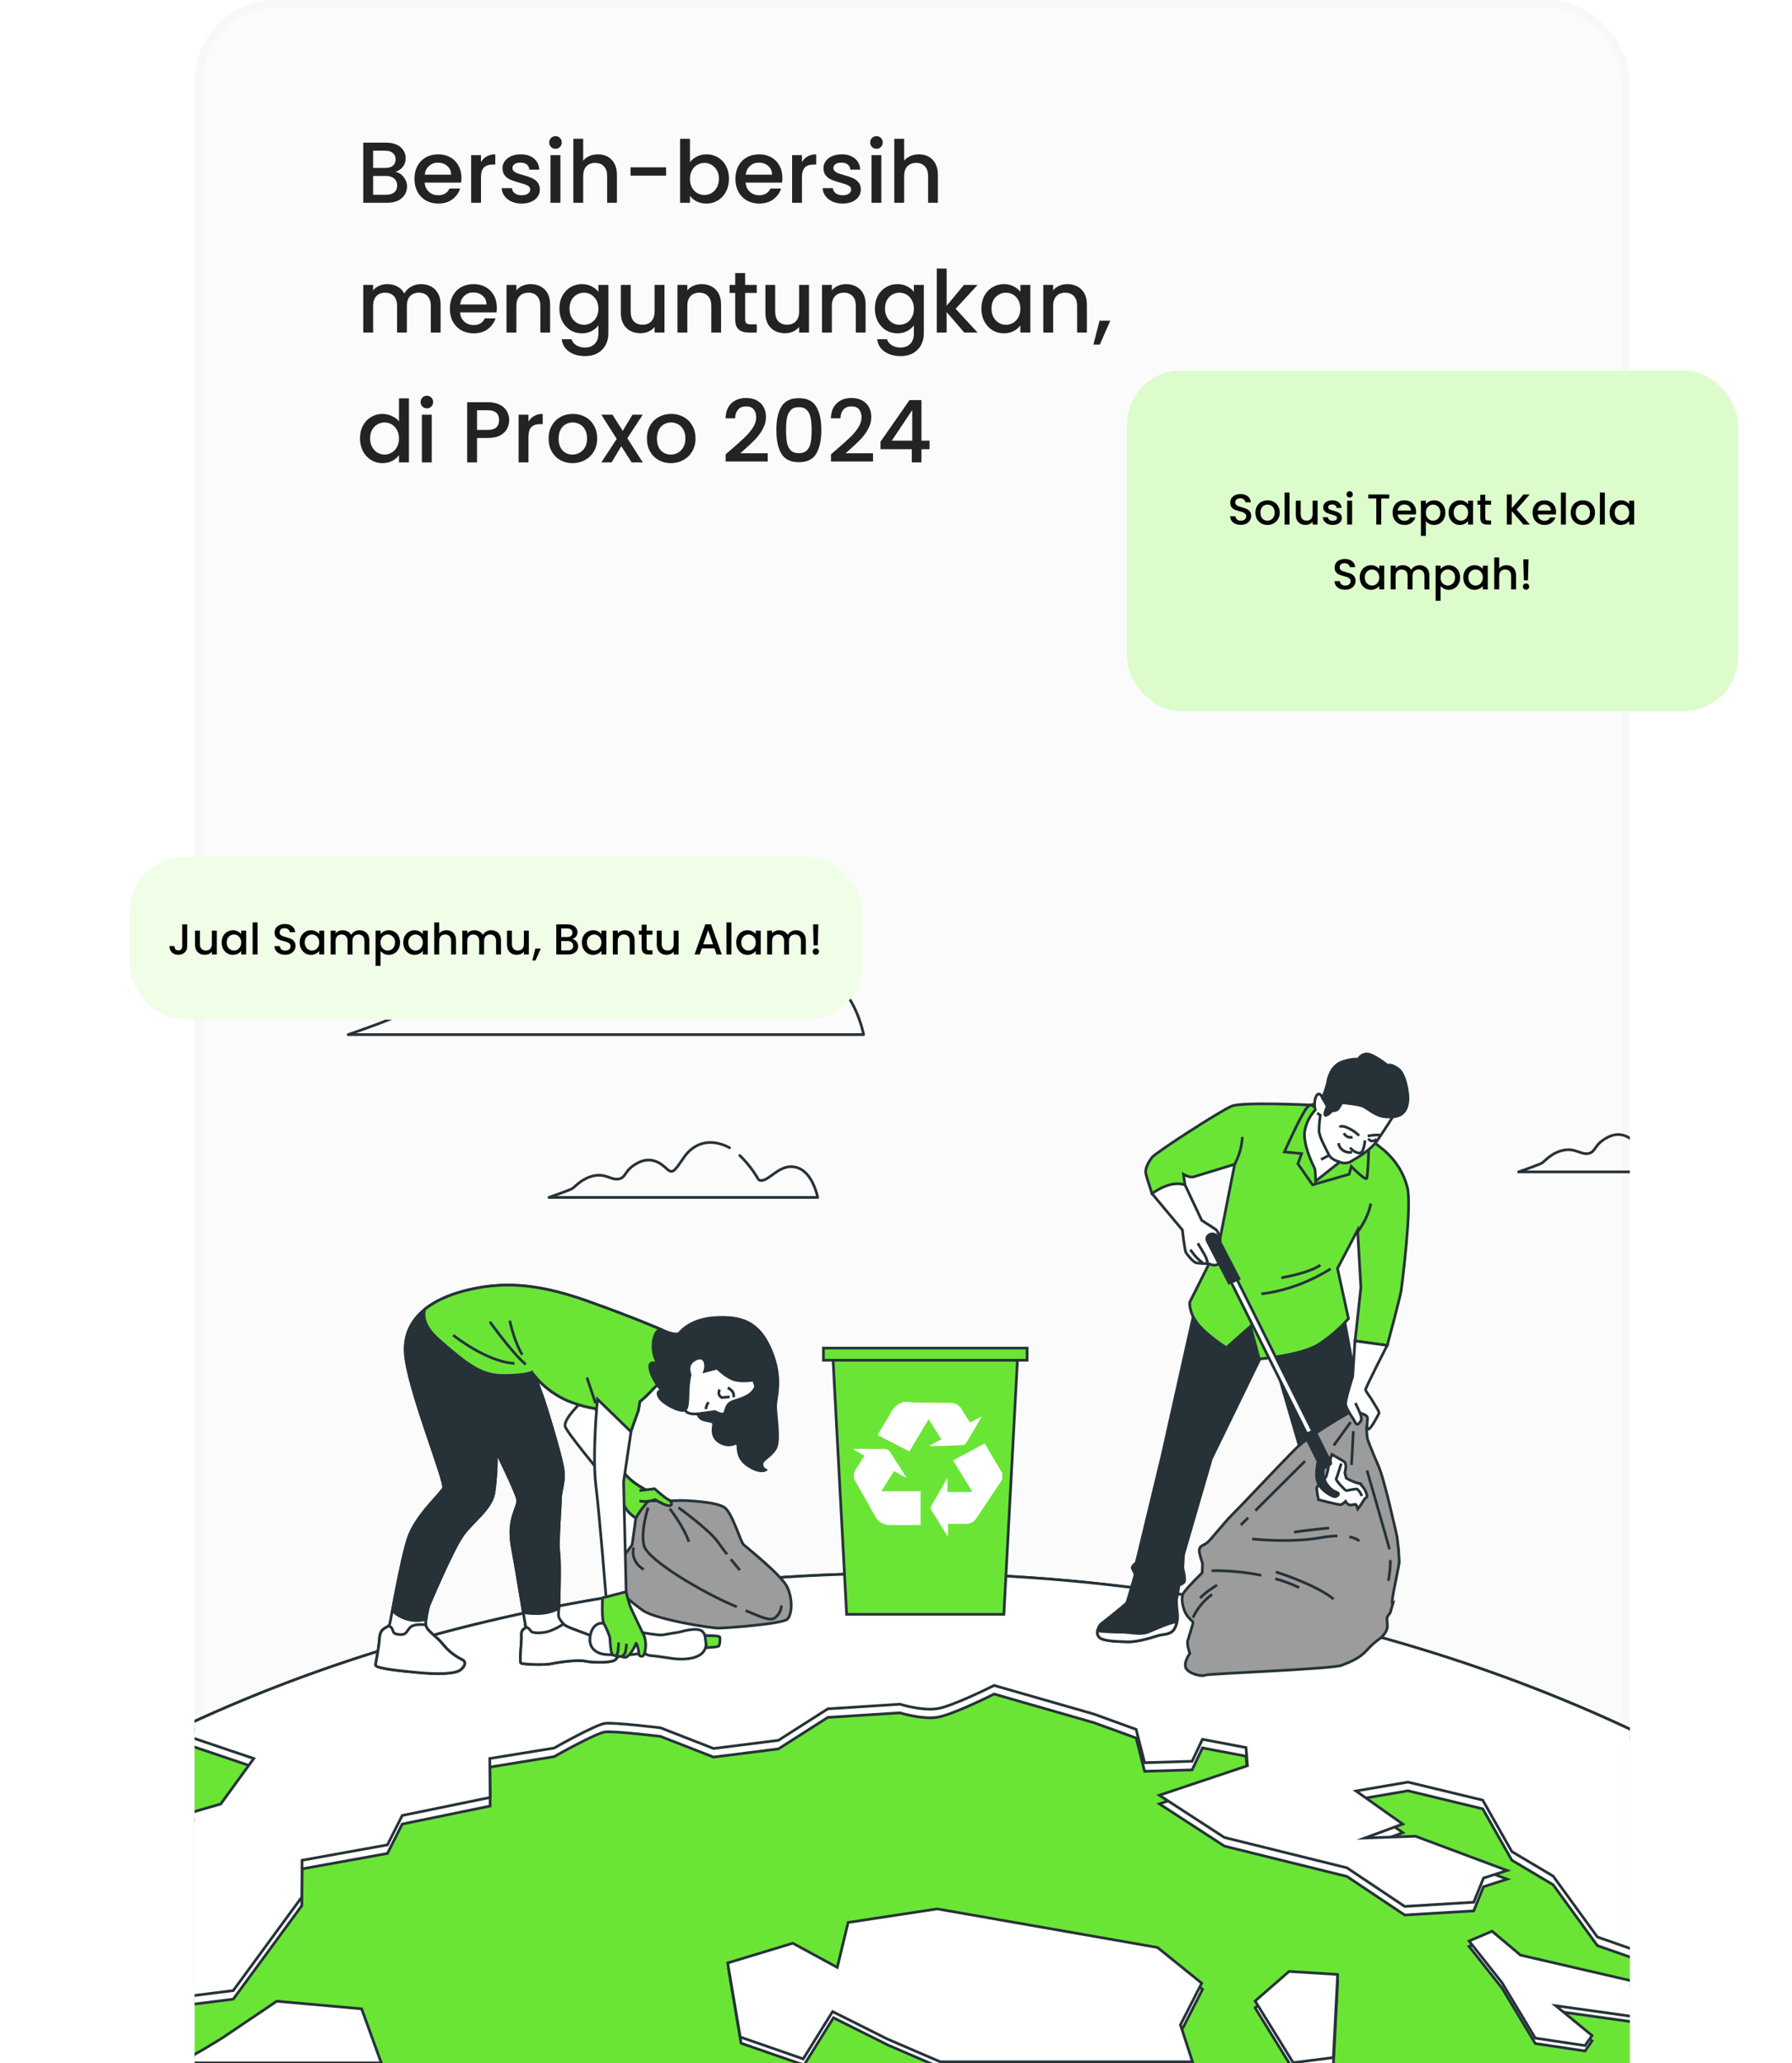 <svg width="663" height="763" viewBox="0 0 663 763" fill="none" xmlns="http://www.w3.org/2000/svg">
<g clip-path="url(#clip0_396_880)">
<rect x="73.5" y="1.5" width="528" height="760" rx="28.5" fill="#F8F8F8" fill-opacity="0.6" stroke="#F8F8F8" stroke-width="3"/>
<g clip-path="url(#clip1_396_880)">
<path d="M628.63 415.082C628.213 414.84 627.783 414.62 627.34 414.423C620.63 411.462 615.19 413.829 611.99 418.283C608.79 422.738 607.84 425.104 605.6 423.035C603.36 420.965 599.84 417.986 594.73 420.659C589.62 423.331 590.57 425.995 587.73 426.589C584.89 427.183 582.94 424.51 578.46 425.401C573.98 426.292 571.46 429.558 570.46 430.152C569.46 430.746 561.82 433.419 561.82 433.419H661.26C661.26 433.419 659.67 425.067 654.55 422.738C649.43 420.408 645.6 424.51 642.72 426.292C639.84 428.074 639.2 426.589 639.2 426.589C637.368 423.436 635.091 420.525 632.43 417.931" stroke="#263238" stroke-linecap="round" stroke-linejoin="round"/>
<path d="M269.93 424.501C269.515 424.259 269.084 424.042 268.64 423.851C261.93 420.882 256.49 423.257 253.29 427.702C250.09 432.147 249.14 434.532 246.9 432.454C244.66 430.375 241.14 427.424 236 430.078C230.86 432.732 231.84 435.423 229 436.008C226.16 436.593 224.2 433.92 219.72 434.848C215.24 435.776 212.72 438.996 211.72 439.59C210.72 440.184 203.09 442.857 203.09 442.857H302.53C302.53 442.857 300.93 434.505 295.81 432.175C290.69 429.846 286.87 433.92 284 435.72C281.13 437.521 280.48 436.008 280.48 436.008C278.652 432.853 276.375 429.941 273.71 427.35" stroke="#263238" stroke-linecap="round" stroke-linejoin="round"/>
<path d="M257 347.449C256.202 346.99 255.377 346.572 254.53 346.196C241.65 340.507 231.23 345.055 225.1 353.62C218.97 362.186 217.1 366.705 212.83 362.724C208.56 358.743 201.83 353.054 191.98 358.177C182.13 363.299 183.98 368.385 178.49 369.554C173 370.723 169.29 365.573 160.71 367.28C152.13 368.988 147.21 375.215 145.37 376.384C143.53 377.553 128.81 382.639 128.81 382.639H319.52C319.52 382.639 316.46 366.705 306.64 362.158C296.82 357.611 289.47 365.545 284 368.96C278.53 372.375 277.26 369.526 277.26 369.526C273.746 363.475 269.373 357.888 264.26 352.915" stroke="#263238" stroke-linecap="round" stroke-linejoin="round"/>
<path d="M249 587.246C120.88 603.474 13.6 654.223 -57.7 723.842V764.818H692.06V692.804C581.93 609.389 417.65 565.935 249 587.246Z" fill="#6AE536" stroke="#263238" stroke-miterlimit="10"/>
<path d="M139.43 764.818L132.16 744.806L100.76 741.999L80.63 755.575C80.63 755.575 70.46 761.975 65.16 764.316C64.75 764.503 64.329 764.671 63.9 764.818H139.43Z" fill="white" stroke="#263238" stroke-miterlimit="10"/>
<path d="M141.06 762.953L133.79 742.941L102.39 740.134L82.26 753.71C82.26 753.71 72.09 760.11 66.79 762.46C66.437 762.618 66.017 762.783 65.53 762.953H141.06Z" fill="white" stroke="#263238" stroke-miterlimit="10"/>
<path d="M71.3 726.841L66.87 741.825L86.3 739.366L111.68 704.762L111.76 691.186L143.34 685.481L148.82 674.611L181.34 667.946L181.2 653.547L205 649.68C205 649.68 220.46 640.94 223.89 640.537C227.32 640.135 244.37 642.183 244.37 642.183L264 649.844L288 646.809L306.27 635.162L333 633.479C333 633.479 340.7 635.893 346.41 635.171C352.12 634.449 367.8 626.522 367.8 626.522L404.73 637.118L420.34 642.777L423.48 655.101L441.05 654.571L444.88 646.452L461 649.506L461.54 656.226L428.94 667.142L453 682.757L498.34 693.984L519.69 708.246L545.24 706.728L548.86 697.787L557.59 694.989L523.67 682.318L505 682.958L519 677.792L501.7 665.587L520.92 662.305L548.58 668.979L559.34 687.977L574.64 697.064L591 719.573L619.51 729.529L626.43 756.654L655.87 765.65L656.17 768H683.54L663 752.019L652.13 727.947L673.34 727.801L672.34 719.445L657.27 720.505L668.8 714.801L681.04 707.313L678.94 699.085L661.87 687.675L654.42 670.36C546.34 603.931 399.42 571.421 249 590.428C180.64 599.086 118.25 617.581 64.06 643.454L93.85 653.51L81.63 670.323L60.75 676.366L64.13 698.838L55.61 702.495L46.49 712.981L51.41 727.609L71.3 726.841Z" fill="white" stroke="#263238" stroke-miterlimit="10"/>
<path d="M71.3 723.669L66.87 738.653L86.3 736.194L111.68 701.59L111.76 688.004L143.34 682.309L148.82 671.438L181.34 664.774L181.2 650.365L205 646.507C205 646.507 220.46 637.758 223.89 637.365C227.32 636.972 244.37 639.01 244.37 639.01L264 646.663L288 643.646L306.27 631.998L333 630.289C333 630.289 340.7 632.711 346.41 631.989C352.12 631.267 367.8 623.34 367.8 623.34L404.73 633.936L420.34 639.596L423.48 651.919L441.05 651.389L444.88 643.271L461 646.324L461.54 653.035L428.93 663.951L453 679.575L498.34 690.793L519.69 705.064L545.25 703.519L548.87 694.578L557.6 691.78L523.68 679.109L504.97 679.776L518.97 674.611L501.7 662.378L520.92 659.096L548.58 665.77L559.34 684.786L574.64 693.874L591 716.382L619.51 726.347L626.43 753.464L655.88 762.496L656.18 764.846H683.55L663 748.838L652.13 724.766L673.34 724.62L672.34 716.263L657.27 717.315L668.8 711.619L681.04 704.131L678.94 695.903L661.87 684.494L654.42 667.178C546.34 600.75 399.42 568.194 249 587.246C180.68 595.895 118.29 614.39 64.1 640.318L93.89 650.374L81.67 667.187L60.79 673.23L64.17 695.757L55.65 699.414L46.53 709.909L51.45 724.537L71.3 723.669Z" fill="white" stroke="#263238" stroke-miterlimit="10"/>
<path d="M297.48 763.74L308.35 746.25L328.65 756.398L348.19 764.819H441.53L437.05 751.16L444.91 735.737L428.56 722.535L347.03 708.264L314.09 713.283L310.08 729.913L293.63 720.963L269.54 728.258L274.18 755.667L297.48 763.74Z" fill="white" stroke="#263238" stroke-miterlimit="10"/>
<path d="M297.17 761.463L308.04 743.965L328.33 754.122L347.88 762.542H441.21L436.74 748.874L444.6 733.46L428.25 720.259L346.72 705.987L313.78 711.006L309.77 727.627L293.32 718.686L269.23 725.982L273.87 753.381L297.17 761.463Z" fill="white" stroke="#263238" stroke-miterlimit="10"/>
<path d="M494.9 732.802L476.92 731.687L464.37 742.602L478.45 765.422L493.31 763.539L494.9 732.802Z" fill="white" stroke="#263238" stroke-miterlimit="10"/>
<path d="M494.9 730.233L476.92 729.117L464.37 740.043L478.45 762.862L493.31 760.979L494.9 730.233Z" fill="white" stroke="#263238" stroke-miterlimit="10"/>
<path d="M605.19 734.95L562.55 725.077L552.03 716.236L543.52 719.856L555.72 735.279L568.03 755.777L586.43 758.538L589.02 754.817L575.59 743.791L607.41 748.243L605.19 734.95Z" fill="white" stroke="#263238" stroke-miterlimit="10"/>
<path d="M605.19 732.957L562.55 723.084L552.03 714.243L543.52 717.863L555.72 733.286L568.03 753.784L586.43 756.535L589.02 752.824L575.59 741.798L607.41 746.25L605.19 732.957Z" fill="white" stroke="#263238" stroke-miterlimit="10"/>
<path d="M420 582.289C420 582.289 417.19 592.079 416.92 592.701C416.65 593.323 408.11 600.014 407.31 600.635C406.51 601.257 405.31 603.985 406.64 605.47C407.97 606.955 413.18 607.085 417.19 607.206C421.2 607.326 426.94 605.35 428.68 604.848C430.42 604.347 432.95 604.598 434.29 602.742C435.404 600.941 435.87 598.857 435.62 596.793C435.49 595.179 435.09 592.209 435.36 591.225C435.63 590.242 436.43 584.776 436.43 584.776C436.43 584.776 424.5 579.069 420 582.289Z" fill="#263238" stroke="#263238" stroke-miterlimit="10"/>
<path d="M428.64 604.848C430.38 604.357 432.91 604.598 434.25 602.742C434.861 601.841 435.266 600.834 435.44 599.781C432.76 600.088 428.32 602.148 425.03 603.493C421.74 604.839 419.03 603.623 414.21 603.623C411.482 603.623 408.757 603.468 406.05 603.159C405.961 603.56 405.964 603.974 406.059 604.374C406.153 604.774 406.338 605.15 406.6 605.479C407.93 606.964 413.14 607.094 417.15 607.215C421.16 607.335 426.9 605.349 428.64 604.848Z" fill="white" stroke="#263238" stroke-miterlimit="10"/>
<path d="M442 484.487L430 538.162L420.39 577.946C420.39 577.946 418.52 579.44 418.92 580.062C419.323 580.784 419.68 581.528 419.99 582.289C419.99 582.289 425.33 582.66 425.99 582.781C428.438 583.776 430.804 584.936 433.07 586.251C434.4 587.124 437.61 586.01 438.14 585.017C438.67 584.024 437.61 579.932 437.61 579.932L437.88 574.976L448.16 539.526L467 500.847L471 501.469L481.82 538.533L506.54 538.162L497.05 486.194L443.35 479.494L442 484.487Z" fill="#263238" stroke="#263238" stroke-miterlimit="10"/>
<path d="M485.21 408.697C485.21 408.697 459.78 407.444 455.72 409.078C451.66 410.711 427.58 426.273 426.23 428.027C424.88 429.781 423.53 432.296 423.93 434.05C424.33 435.804 426.23 441.474 426.23 441.474L438.41 438.207L437.86 434.31C437.86 434.31 440.16 435.693 441.65 435.238C443.14 434.783 456.8 430.598 456.8 430.598L451 460.043L440.17 481.629C440.17 481.629 439.77 485.396 443.17 489.665C446.57 493.934 453.72 498.453 453.72 498.453L462.65 490.547L465.9 502.611C465.9 502.611 481.32 501.237 487.67 497.34C491.886 494.628 495.667 491.375 498.9 487.679L494.84 469.119L502.28 454.93L503.5 476.144L501.34 495.975L513.24 497.609C513.24 497.609 517.98 480.032 518.38 477.397C518.78 474.761 522.44 445.761 520.68 439.117C519.28 433.614 516.063 428.654 511.48 424.928L507.97 422.144L485.21 408.697Z" fill="#6AE536" stroke="#263238" stroke-miterlimit="10"/>
<path d="M492.31 469.24C492.31 469.24 481.07 476.914 466.65 478.52" stroke="#263238" stroke-miterlimit="10"/>
<path d="M488.5 467.857C488.5 467.857 485.74 470.418 474.07 472.581" stroke="#263238" stroke-miterlimit="10"/>
<path d="M488.46 408.697C487.731 408.419 486.937 408.319 486.155 408.407C485.372 408.494 484.627 408.767 483.99 409.198C481.99 410.702 475.2 426.023 475.2 426.023L481.56 426.645L480.2 430.412L485.62 438.198L499.14 434.301L499.95 431.414C499.95 431.414 505.1 436.695 505.64 435.813C506.18 434.932 506.45 423.007 506.45 423.007C506.45 423.007 508.88 419.239 504.69 413.847C500.5 408.456 488.46 408.697 488.46 408.697Z" stroke="#263238" stroke-miterlimit="10"/>
<path d="M489.26 405.997C489.26 405.997 488.18 403.324 487.03 405.328C485.88 407.333 486.6 410.534 486.6 410.534C484.736 412.568 483.45 415.002 482.86 417.615C481.56 422.422 485.86 431.099 486.31 431.906C486.76 432.714 486.74 436.843 486.74 436.843L495.67 429.763C496.382 430.079 497.174 430.209 497.96 430.139C498.746 430.068 499.496 429.8 500.13 429.364C502.72 427.897 507.03 425.225 509.19 422.292C511.35 419.36 516.39 411.342 516.39 411.342L497.11 402.368L489.26 405.997Z" fill="white" stroke="#263238" stroke-miterlimit="10"/>
<path d="M489.26 405.997L491.06 409.17C491.06 409.17 489.62 412.335 490.34 412.502C491.06 412.669 492.86 410.841 492.86 410.841C492.86 410.841 494.48 410.841 495.02 410.173C495.551 409.421 496.032 408.64 496.46 407.834C496.46 407.834 502.57 408.335 504.37 409.17C506.17 410.005 508.87 412.669 512.29 413.003C515.71 413.337 518.58 413.003 520.02 410.34C521.46 407.676 520.74 403.992 520.74 403.992C520.74 403.992 520.02 397.31 517.32 395.315C514.62 393.32 513.32 393.979 513.32 393.979C513.32 393.979 507.92 389.636 505.58 389.803C504.92 389.84 504.283 390.047 503.743 390.402C503.202 390.756 502.779 391.242 502.52 391.807C502.52 391.807 500.9 391.306 496.77 392.643C492.64 393.979 491.37 398.647 491.19 400.317C490.738 402.262 490.092 404.163 489.26 405.997Z" fill="#263238" stroke="#263238" stroke-miterlimit="10"/>
<path d="M495.67 416.947C496.33 415.583 500.81 417.875 502.86 420.019" stroke="#263238" stroke-miterlimit="10"/>
<path d="M506 420.148C506 420.148 509.31 419.48 510.89 419.889" stroke="#263238" stroke-miterlimit="10"/>
<path d="M497.25 419.072C497.473 419.647 497.925 420.12 498.513 420.395C499.101 420.669 499.78 420.724 500.41 420.548" stroke="#263238" stroke-miterlimit="10"/>
<path d="M499.55 424.427C500.13 425.494 502.72 427.099 503.72 426.162C504.72 425.225 505.02 421.754 505.02 421.754" stroke="#263238" stroke-miterlimit="10"/>
<path d="M495.23 422.784C495.295 423.319 495.481 423.836 495.774 424.3C496.067 424.765 496.462 425.167 496.933 425.482C497.404 425.797 497.94 426.016 498.508 426.127C499.076 426.238 499.662 426.237 500.23 426.125" stroke="#263238" stroke-miterlimit="10"/>
<path d="M506.31 421.086C506.31 421.086 507.03 422.942 509.31 421.355" stroke="#263238" stroke-miterlimit="10"/>
<path d="M487.32 411.648L488.47 412.455C488.47 412.455 488 415.88 488 418.144C488 420.408 490.88 425.485 491.74 427.22C492.6 428.955 495.63 429.753 495.63 429.753" stroke="#263238" stroke-miterlimit="10"/>
<path d="M491.78 427.229L488.76 428.835" stroke="#263238" stroke-miterlimit="10"/>
<path d="M456.8 430.542C458.493 427.413 459.461 423.989 459.64 420.492" stroke="#263238" stroke-miterlimit="10"/>
<path d="M502 456.025C502 456.025 506.2 450.754 507.14 445.102" stroke="#263238" stroke-miterlimit="10"/>
<path d="M438.41 438.198L444.63 451.376C444.63 451.376 449.63 454.512 450.04 454.893C450.45 455.273 451.8 458.28 451.39 459.162C450.98 460.043 449.63 456.146 448.69 456.647C448.208 456.931 447.809 457.319 447.525 457.778C447.241 458.237 447.081 458.753 447.06 459.282C447.2 460.043 451.26 467.198 450.85 467.449C450.517 467.658 450.14 467.8 449.743 467.864C449.346 467.928 448.94 467.913 448.55 467.82C447.47 467.569 447.47 467.319 446.79 467.319C445.388 467.349 443.986 467.265 442.6 467.068C441.52 466.818 439.35 464.182 438.81 463.3C438.27 462.419 437.46 454.893 437.46 454.893L426.23 441.465C426.23 441.465 432.72 436.314 438.41 438.198Z" fill="white" stroke="#263238" stroke-miterlimit="10"/>
<path d="M443.14 459.793C443.14 459.793 445.85 464.182 446.25 465.184C446.515 465.875 446.696 466.591 446.79 467.319" stroke="#263238" stroke-miterlimit="10"/>
<path d="M440.43 462.178C440.43 462.178 442.6 465.565 444.9 466.948" stroke="#263238" stroke-miterlimit="10"/>
<path d="M457.678 473.248L455.482 474.192L483.504 530.341L485.7 529.397L457.678 473.248Z" fill="white" stroke="#263238" stroke-miterlimit="10"/>
<path d="M454.74 474.492L446.68 459.022C446.562 458.797 446.494 458.552 446.48 458.302C446.467 458.052 446.508 457.802 446.602 457.567C446.695 457.332 446.839 457.117 447.024 456.935C447.209 456.753 447.433 456.607 447.68 456.508C448.159 456.298 448.708 456.273 449.206 456.438C449.705 456.603 450.113 456.945 450.34 457.389L458.4 472.896L454.74 474.492Z" fill="#263238" stroke="#263238" stroke-miterlimit="10"/>
<path d="M499 522.535C499 522.535 484.44 530.72 479.23 535.926C474.02 541.132 458.52 557.622 455.85 560.221C453.18 562.819 448.23 569.148 446.77 570.429C445.31 571.709 443.16 571.542 443.83 574.512C444.5 577.482 444.9 577.741 444.9 578.484C444.9 579.226 444.76 581.704 444.76 581.704C444.76 581.704 438.48 587.782 437.68 589.518C436.88 591.253 437.68 594.724 438.62 596.58C439.56 598.436 441.42 599.679 441.42 600.051C441.42 600.422 439.82 605.507 439.42 606.871C439.02 608.236 440.22 611.456 440.22 611.456C440.22 611.456 437.15 615.669 439.29 617.655C441.43 619.641 445.29 620.012 445.96 619.511C446.63 619.01 492.72 617.284 496.32 615.919C499.92 614.555 503.14 613.191 505.81 610.221C507.282 608.534 508.987 607.033 510.88 605.758C510.88 605.758 513.29 603.651 513.29 601.535C513.29 599.42 513.02 598.937 513.15 598.315C513.45 597.643 513.857 597.017 514.36 596.459L515.29 593.239C515.29 593.239 514.49 593.981 515.96 586.789C517.43 579.597 517.7 577.741 517.7 577.741L517.43 573.157L516.89 568.443C516.89 568.443 512.35 547.489 509.95 542.041C507.55 536.594 506.21 532.993 505.95 532.242C505.714 530.763 505.58 529.272 505.55 527.778C505.55 527.778 507.96 523.936 507.55 523.073C507.14 522.21 500.24 520.799 499 522.535Z" fill="#9C9C9C" stroke="#263238" stroke-miterlimit="10"/>
<path d="M501.31 495.938L500.47 509.088C500.47 509.088 497.61 517.848 497.86 519.463C498.11 521.078 500.96 525.226 500.96 525.226C500.96 525.226 501.83 527.416 502.58 526.609C503.33 525.801 503.94 525.347 503.58 523.955L503.21 522.572C503.21 522.572 505.82 523.268 505.94 524.307C506.06 525.347 505.32 528.344 506.19 528.567C507.06 528.789 509.92 523.379 510.19 522.692C510.46 522.006 508.19 518.98 507.7 517.96C507.21 516.939 505.22 514.619 505.22 513.932C505.22 513.245 513.22 497.572 513.22 497.572L501.31 495.938Z" fill="white" stroke="#263238" stroke-miterlimit="10"/>
<path d="M503.2 522.572L501.46 518.888" stroke="#263238" stroke-miterlimit="10"/>
<path d="M492.76 537.912C492.276 539.336 491.872 540.782 491.55 542.246C491.351 543.458 491.084 544.66 490.75 545.846L489.95 547.21C489.95 547.21 487.15 549.317 487.15 550.551C487.267 551.928 487.487 553.295 487.81 554.644C487.81 554.644 494.89 556.5 495.81 556.5C496.73 556.5 497.81 555.256 497.81 555.256C497.81 555.256 498.61 556.62 499.55 556.62C500.49 556.62 501.69 556.119 501.82 556.62C501.95 557.121 502.35 558.105 502.35 558.105C503.192 557.041 503.954 555.925 504.63 554.764C505.16 553.641 506.36 554.142 505.43 552.036C505.035 550.906 504.349 549.884 503.43 549.057C503.03 548.686 504.23 548.936 503.03 548.686C502.107 548.492 501.211 548.199 500.36 547.814C499.583 547.479 498.825 547.107 498.09 546.7L497.56 544.723C497.56 544.723 497.96 542.737 497.96 542.236C497.893 541.728 497.759 541.229 497.56 540.751L496.22 539.888L492.76 537.912Z" fill="white" stroke="#263238" stroke-miterlimit="10"/>
<path d="M496.23 541.262C496.23 541.262 494.63 546.468 494.36 546.96C494.09 547.452 497.7 551.303 498.1 551.303C498.5 551.303 501.71 550.43 502.24 550.802C502.967 551.506 503.514 552.353 503.84 553.279" stroke="#263238" stroke-miterlimit="10"/>
<path d="M495 552.166C494.33 551.674 492.86 551.544 491.39 549.558C490.156 548.116 489.496 546.323 489.52 544.482L489.65 543.118L492.33 541.382C492.33 541.382 492.46 541.382 492.19 540.139C491.92 538.895 491.34 538.97 491.34 538.97L486.4 529.068L482.74 530.645L487.68 540.538C487.68 540.538 486.45 544.853 487.52 548.073C488.59 551.293 492.99 553.53 493.8 553.53C494.61 553.53 495.7 552.704 495 552.166Z" fill="#263238" stroke="#263238" stroke-miterlimit="10"/>
<path d="M499.69 525.987L493.45 534.589" stroke="#263238" stroke-miterlimit="10"/>
<path d="M500.7 529.272L500.03 541.791" stroke="#263238" stroke-miterlimit="10"/>
<path d="M471.83 583.866C474.87 584.71 477.819 585.813 480.64 587.161" stroke="#263238" stroke-miterlimit="10"/>
<path d="M448.27 580.906C454.457 580.829 460.633 581.405 466.68 582.623" stroke="#263238" stroke-miterlimit="10"/>
<path d="M472 581.37C472 581.37 486.33 585.75 493.41 591.383" stroke="#263238" stroke-miterlimit="10"/>
<path d="M441.36 598.269C442.927 594.907 445.358 591.954 448.44 589.666" stroke="#263238" stroke-miterlimit="10"/>
<path d="M450.3 586.223C450.3 586.223 445.74 588.877 444.06 591.068" stroke="#263238" stroke-miterlimit="10"/>
<path d="M461.81 561.307L459.06 564.007" stroke="#263238" stroke-miterlimit="10"/>
<path d="M482.83 540.38C482.83 540.38 472.03 551.164 464.45 558.69" stroke="#263238" stroke-miterlimit="10"/>
<path d="M514.41 576.962C514.403 579.541 514.159 582.115 513.68 584.655" stroke="#263238" stroke-miterlimit="10"/>
<path d="M505.76 543.823C505.76 543.823 512.5 567.134 513.85 572.146C513.93 572.415 513.99 572.693 514.05 572.981" stroke="#263238" stroke-miterlimit="10"/>
<path d="M499.24 568.378C502.01 568.935 502.9 569.956 502.9 569.956" stroke="#263238" stroke-miterlimit="10"/>
<path d="M463.28 569.167C463.28 569.167 477.1 570.735 488.57 568.703C490.633 568.318 492.727 568.098 494.83 568.044" stroke="#263238" stroke-miterlimit="10"/>
<path d="M491.77 565.102C491.77 565.102 482.33 566.03 478.77 566.67" stroke="#263238" stroke-miterlimit="10"/>
<path d="M216 517.709C216 517.709 208.22 524.762 209.12 527.611C210.02 530.46 227.75 551.451 227.75 551.451C227.75 551.451 230.28 555.98 231.91 558.328C233.54 560.676 237.52 563.2 238.78 562.689C240.04 562.179 245.3 557.66 246.02 556.648C246.74 555.636 242.4 552.788 240.41 551.785C238.42 550.783 231.91 547.424 230.1 543.22C228.29 539.016 222.64 529.504 222.64 529.504L225.89 519.769L216 517.709Z" fill="white" stroke="#263238" stroke-miterlimit="10"/>
<path d="M238.73 562.689C240 562.188 245.25 557.66 245.97 556.648C246.69 555.636 242.35 552.788 240.36 551.785C238.71 550.95 233.95 548.491 231.36 545.289L226.49 549.985L227.72 551.461C227.72 551.461 230.25 555.989 231.88 558.337C233.51 560.685 237.47 563.2 238.73 562.689Z" fill="#6AE536" stroke="#263238" stroke-miterlimit="10"/>
<path d="M239.82 555.145C239.82 555.145 235.3 560.341 235.12 562.188C234.94 564.035 233.85 571.422 233.85 571.422C233.85 571.422 226.07 581.324 226.07 583.838C226.07 586.353 233.13 592.237 237.83 595.587C242.53 598.937 262.83 602.139 265.68 602.139C268.53 602.139 289.74 600.626 291.37 598.779C293 596.932 293.37 591.726 291.37 587.198C289.37 582.669 276.17 572.257 275.09 571.255C274.01 570.252 271.09 560.007 268.22 557.66C265.35 555.312 252.66 554.801 250.67 554.968C248.68 555.135 241.45 554.968 239.82 555.145Z" fill="#9C9C9C" stroke="#263238" stroke-miterlimit="10"/>
<path d="M275.86 595.643C283.01 598.668 285.47 599.763 287.2 597.925C288.365 596.802 289.039 595.317 289.09 593.759" stroke="#263238" stroke-miterlimit="10"/>
<path d="M239.79 557.567C239.79 557.567 237.04 565.77 238.2 571.422C239.36 577.073 261.25 589.583 271.69 593.889L272.64 594.288" stroke="#263238" stroke-miterlimit="10"/>
<path d="M270.41 576.683C272.25 578.985 273.72 580.711 273.72 580.711" stroke="#263238" stroke-miterlimit="10"/>
<path d="M251 557.567C251 557.567 262.45 565.77 265.64 570.345C266.64 571.793 267.83 573.352 268.97 574.818" stroke="#263238" stroke-miterlimit="10"/>
<path d="M247.77 557.966C247.77 557.966 252.99 564.564 254.87 570.215" stroke="#263238" stroke-miterlimit="10"/>
<path d="M234.43 572.368C234.049 573.911 234.209 575.527 234.887 576.979C235.565 578.432 236.726 579.645 238.2 580.442" stroke="#263238" stroke-miterlimit="10"/>
<path d="M236.56 551.284L242.17 550.607C242.17 550.607 246.17 554.133 247.05 554.467C247.93 554.801 249.22 556.323 247.96 556.815C246.7 557.307 242.35 554.634 242.35 554.634C241.017 555.086 239.609 555.316 238.19 555.312L236.56 555.145" fill="#6AE536"/>
<path d="M236.56 551.284L242.17 550.607C242.17 550.607 246.17 554.133 247.05 554.467C247.93 554.801 249.22 556.323 247.96 556.815C246.7 557.307 242.35 554.634 242.35 554.634C241.017 555.086 239.609 555.316 238.19 555.312L236.56 555.145" stroke="#263238" stroke-miterlimit="10"/>
<path d="M244.7 491.716C244.7 491.716 234.89 487.438 218.02 481.415C201.15 475.392 188.31 473.648 174.02 476.868C159.73 480.088 149.36 487.308 149.93 500.021C150.5 512.735 165.08 548.064 164.07 550.347C163.06 552.63 153.68 560.555 150.94 569.213C148.2 577.871 144.6 599.058 144.17 600.672C143.74 602.287 140.7 601.47 140.42 605.758C140.14 610.045 139 614.592 139 615.808C139 617.024 148 617.952 155 618.592C162 619.232 168.42 619.13 170.44 617.525C172.46 615.919 172.31 614.314 171.01 613.813C168.231 612.451 165.815 610.529 163.94 608.189C161.49 605.108 158.03 603.243 157.6 601.229C157.17 599.215 158.6 593.87 158.6 593.87C158.6 593.87 166.82 574.326 170.71 568.443C174.6 562.559 181.53 558.532 182.71 552.11C183.441 547.008 183.732 541.86 183.58 536.715C183.58 536.715 190.94 551.711 191.51 554.523C192.08 557.335 187.51 561.344 189.51 572.155C191.51 582.966 194.27 600.793 194.51 601.591C194.75 602.389 192.78 602.129 192.92 604.672C193.06 607.215 192.06 614.713 192.78 615.112C193.5 615.511 201.29 615.919 204.32 615.251C207.35 614.583 214.27 613.776 216.43 614.323C218.59 614.871 225.81 615.121 227.54 613.915C229.27 612.708 229.27 609.098 228.69 609.098C225.871 608.514 223.187 607.471 220.76 606.018C217.01 603.883 209.65 602.139 208.36 600.533C207.07 598.928 206.63 598.13 206.63 597.452C206.63 596.775 207.35 579.115 206.77 574.568C206.19 570.02 207.35 557.567 207.35 554.356C207.35 551.145 209.22 547.804 208.07 542.041C206.92 536.278 202.16 520.632 201 517.282C199.84 513.932 198 509.116 198 509.116C200.897 512.539 204.522 515.373 208.65 517.44C212.236 519.09 216.058 520.255 220 520.901L233 530.534L236.17 521.699L236.75 518.359C238.035 517.321 239.241 516.201 240.36 515.009C241.94 513.273 244.11 511.659 245.36 509.385C246.61 507.111 244.7 491.716 244.7 491.716Z" fill="white" stroke="#263238" stroke-miterlimit="10"/>
<path d="M206.77 574.568C206.19 570.02 207.35 557.567 207.35 554.356C207.35 551.145 209.22 547.804 208.07 542.041C206.92 536.278 202.16 520.632 201 517.282C199.84 513.932 198 509.116 198 509.116C199.565 510.945 201.332 512.618 203.27 514.108L200.1 504.309C200.1 504.309 186.28 503.381 179.37 498.091C174.37 494.323 169.77 484.171 167.55 478.714C156.75 482.529 149.49 489.331 149.97 500.058C150.55 512.772 165.12 548.101 164.11 550.384C163.1 552.667 153.72 560.592 150.98 569.25C148.98 575.579 146.54 588.497 145.18 595.689C146.736 597.236 148.72 598.356 150.916 598.927C153.112 599.498 155.434 599.499 157.63 598.928C157.857 597.228 158.191 595.543 158.63 593.879C158.63 593.879 166.85 574.336 170.74 568.452C174.63 562.569 181.56 558.541 182.74 552.119C183.471 547.017 183.762 541.869 183.61 536.724C183.61 536.724 190.97 551.72 191.54 554.532C192.11 557.344 187.54 561.353 189.54 572.164C190.92 579.542 192.63 590.139 193.67 596.413C198.13 597.072 203.04 596.997 206.79 594.798C206.88 589.546 207.22 578.103 206.77 574.568Z" fill="#263238" stroke="#263238" stroke-miterlimit="10"/>
<path d="M218 481.415C201.13 475.392 188.29 473.648 174 476.868C167.28 478.38 161.42 480.784 157.16 484.227C156.38 486.918 156.97 490.723 162.32 495.465C173.14 504.968 178.18 508.717 186.26 508.717C194.34 508.717 196.79 507.51 196.79 507.51C196.79 507.51 197.67 509.218 198.79 511.222C198.32 510.016 198 509.088 198 509.088C200.894 512.521 204.519 515.364 208.65 517.44C212.236 519.09 216.058 520.255 220 520.901L233 530.534L236.17 521.699L236.75 518.359C238.035 517.321 239.241 516.201 240.36 515.009C241.94 513.273 244.11 511.659 245.36 509.385C246.61 507.111 244.64 491.753 244.64 491.753C244.64 491.753 234.89 487.438 218 481.415Z" fill="#6AE536" stroke="#263238" stroke-miterlimit="10"/>
<path d="M251.19 493.191C251.19 493.191 254.94 487.837 264.61 487.308C274.28 486.779 280.76 488.774 285.23 499.372C289.7 509.97 286.96 516.633 286.96 520.113C286.96 523.593 288.69 532.965 286.82 535.889C284.95 538.812 282.06 539.768 281.91 541.373C281.867 541.828 281.967 542.285 282.198 542.688C282.428 543.092 282.78 543.425 283.21 543.647C283.21 543.647 281.48 544.992 277.15 542.31C272.82 539.628 273.15 536.288 272.97 534.413C272.79 532.539 270.97 535.619 266.91 533.745C262.85 531.87 263.91 527.991 264.03 526.785C264.15 525.579 262.44 525.718 260.13 525.05C257.82 524.381 256.53 519.296 257.25 516.753C257.97 514.211 256.38 510.99 253.64 510.99C250.9 510.99 249.32 507.38 249.32 502.694C249.428 499.458 250.059 496.254 251.19 493.191Z" fill="#263238" stroke="#263238" stroke-miterlimit="10"/>
<path d="M279.6 512.865C278.9 514.498 277.561 515.824 275.85 516.577C272.85 518.053 270.66 518.053 269.51 519.361C268.36 520.669 268.51 522.711 267.63 522.971C266.75 523.231 264.46 522.043 264.46 522.043C264.46 522.043 262.01 522.451 258.55 522.85C255.09 523.249 253.5 522.451 253.21 520.707C252.92 518.962 252.92 512.28 253.64 510.935C254.103 510.097 254.634 509.293 255.23 508.531C255.23 508.531 253.93 505.051 256.38 503.307C258.83 501.562 260.28 502.239 260.86 503.715C261.16 504.865 261.108 506.07 260.71 507.195L265.33 505.988C265.33 505.988 268.33 509.06 271.24 510.137C274.15 511.213 278.88 510.406 278.88 510.406L279.6 512.865Z" fill="white" stroke="#263238" stroke-miterlimit="10"/>
<path d="M261.14 521.152C261.229 520.238 261.574 519.362 262.14 518.609" stroke="#263238" stroke-miterlimit="10"/>
<path d="M269.94 516.614L267.06 516.883C266.789 516.747 266.553 516.559 266.367 516.332C266.181 516.104 266.049 515.842 265.981 515.564C265.913 515.285 265.909 514.996 265.971 514.717C266.033 514.437 266.159 514.172 266.34 513.941" stroke="#263238" stroke-miterlimit="10"/>
<path d="M269.22 513.273C269.22 513.273 271.96 514.34 271.38 516.753" stroke="#263238" stroke-miterlimit="10"/>
<path d="M258.26 492.792C258.26 492.792 253.36 492.393 251.19 493.191C249.02 493.989 244.7 491.716 244.7 491.716C244.7 491.716 242.25 491.456 241.7 496.402C241.331 499.284 241.991 502.199 243.58 504.699C243.58 504.699 240.12 502.564 240.41 505.775C240.7 508.986 243.72 513.004 244.59 513.941C245.46 514.879 242.86 513.672 243.59 516.076C244.32 518.479 249.5 521.161 251.81 521.57C254.12 521.978 254.41 520.762 254.55 515.816C254.552 513.391 254.793 510.971 255.27 508.587C255.27 508.587 253.68 502.564 255.85 499.882C258.02 497.2 261.76 496.402 262.05 493.73" fill="#263238"/>
<path d="M258.26 492.792C258.26 492.792 253.36 492.393 251.19 493.191C249.02 493.989 244.7 491.716 244.7 491.716C244.7 491.716 242.25 491.456 241.7 496.402C241.331 499.284 241.991 502.199 243.58 504.699C243.58 504.699 240.12 502.564 240.41 505.775C240.7 508.986 243.72 513.004 244.59 513.941C245.46 514.879 242.86 513.672 243.59 516.076C244.32 518.479 249.5 521.161 251.81 521.57C254.12 521.978 254.41 520.762 254.55 515.816C254.552 513.391 254.793 510.971 255.27 508.587C255.27 508.587 253.68 502.564 255.85 499.882C258.02 497.2 261.76 496.402 262.05 493.73" stroke="#263238" stroke-miterlimit="10"/>
<path d="M181.24 488.839C181.24 488.839 189.32 500.216 194.51 504.615" stroke="#263238" stroke-miterlimit="10"/>
<path d="M188.6 488.44C188.6 488.44 190.18 496.068 193.21 501.024" stroke="#263238" stroke-miterlimit="10"/>
<path d="M167.68 493.795C167.68 493.795 179.94 503.696 190.33 504.235" stroke="#263238" stroke-miterlimit="10"/>
<path d="M217.15 509.45L220.33 518.953" stroke="#263238" stroke-miterlimit="10"/>
<path d="M170.43 617.534C172.43 615.929 172.3 614.323 171 613.822C168.221 612.46 165.805 610.539 163.93 608.198C161.48 605.117 158.02 603.252 157.59 601.238C157.567 601.128 157.55 601.016 157.54 600.904C156.23 600.784 153.93 600.7 152.59 601.313C150.59 602.241 150.86 604.523 148.48 604.523C146.1 604.523 145.48 603.92 145.35 603.02C145.175 602.369 144.752 601.799 144.16 601.415L143.85 601.257C142.95 602.185 140.67 602.111 140.43 605.795C140.14 610.073 138.98 614.62 138.98 615.827C138.98 617.033 147.98 617.97 154.98 618.611C161.98 619.251 168.41 619.139 170.43 617.534Z" fill="white" stroke="#263238" stroke-miterlimit="10"/>
<path d="M228.69 609.098C225.871 608.514 223.187 607.471 220.76 606.018C217.09 603.92 209.96 602.213 208.46 600.635C206.924 601.663 205.262 602.52 203.51 603.187C200.81 604.115 196.92 604.189 196.38 603.187C195.933 602.503 195.284 601.952 194.51 601.6C194.8 602.408 192.78 602.139 192.92 604.681C193.06 607.224 192.06 614.722 192.78 615.121C193.5 615.52 201.29 615.929 204.32 615.26C207.35 614.592 214.27 613.785 216.43 614.332C218.59 614.88 225.81 615.13 227.54 613.924C229.27 612.718 229.27 609.098 228.69 609.098Z" fill="white" stroke="#263238" stroke-miterlimit="10"/>
<path d="M221.05 517.486C221.05 517.486 219.05 537.967 220.47 549.474C221.89 560.982 224.37 592.441 224.37 592.441L231.72 591.364L230.72 547.999L233.46 529.532L221.05 517.486Z" fill="white" stroke="#263238" stroke-miterlimit="10"/>
<path d="M238.05 603.846C238.05 603.846 243.85 604.923 245.16 604.653C246.47 604.384 250.96 603.725 251.54 603.577C252.12 603.428 258.21 601.563 259.95 603.447C261.69 605.331 261.95 609.498 259.66 611.521C257.37 613.544 252.84 613.943 248.78 613.377C244.72 612.811 243.11 612.514 240.66 612.3C238.21 612.087 239.55 610.797 236.34 611.548C233.13 612.3 226.89 612.161 223.99 611.892C221.09 611.623 217.61 609.878 218.34 605.164C219.07 600.45 222.43 599.883 223.5 600.57C224.57 601.257 238.05 603.846 238.05 603.846Z" fill="white" stroke="#263238" stroke-miterlimit="10"/>
<path d="M260.82 604.923C260.82 604.923 266.18 604.793 266.32 605.461C266.449 606.545 266.351 607.641 266.03 608.69C265.74 609.228 261.4 609.368 261.4 609.368L260.82 604.923Z" fill="#6AE536" stroke="#263238" stroke-miterlimit="10"/>
<path d="M231.58 588.692L222.92 590.965C222.92 590.965 222.49 599.132 223.5 600.598C224.394 602.225 225.117 603.928 225.66 605.683C225.66 605.683 225.81 610.37 226.39 611.576C226.97 612.783 229.52 612.402 230.86 612.913C232.47 613.534 234.86 609.247 235.27 607.836C235.47 607.103 236.48 610.769 236.34 611.548C236.318 611.761 236.376 611.973 236.503 612.151C236.63 612.328 236.82 612.46 237.039 612.523C237.259 612.586 237.495 612.577 237.708 612.498C237.921 612.418 238.099 612.273 238.21 612.087C239.06 609.841 239.113 607.402 238.36 605.127C237.49 603.271 233.31 594.687 233.02 593.749C232.73 592.812 231.58 588.692 231.58 588.692Z" fill="#6AE536" stroke="#263238" stroke-miterlimit="10"/>
<path d="M231.79 607.901C231.745 609.013 231.594 610.118 231.34 611.205C230.998 611.801 230.548 612.338 230.01 612.792" stroke="#263238" stroke-miterlimit="10"/>
<path d="M228.89 607.456C228.89 607.456 228.75 610.147 228.6 610.899C228.438 611.503 228.189 612.083 227.86 612.625" stroke="#263238" stroke-miterlimit="10"/>
<path d="M371.41 597.053H313.24L308.1 500.819H376.55L371.41 597.053Z" fill="#6AE536" stroke="#263238" stroke-miterlimit="10"/>
<path d="M380 498.574H304.65V503.065H380V498.574Z" fill="#6AE536" stroke="#263238" stroke-miterlimit="10"/>
<path d="M370.83 547.136L361.2 561.566C360.789 562.219 360.191 562.753 359.472 563.11C358.754 563.467 357.943 563.633 357.13 563.589C355.07 563.589 353.01 563.589 350.75 563.589V567.868L350.43 567.932C349.87 567.004 349.31 566.16 348.76 565.269C347.33 562.958 345.89 560.629 344.5 558.309C344.4 558.144 344.338 557.961 344.319 557.773C344.3 557.584 344.324 557.393 344.39 557.214C346.39 553.734 348.39 550.273 350.55 546.551V551.785H359.8L352.61 540.13L364.3 533.847C366.49 537.559 368.66 541.215 370.83 544.872V547.136Z" fill="white"/>
<path d="M336.26 518.479C336.765 518.575 337.276 518.643 337.79 518.684C342.33 518.748 346.88 518.823 351.42 518.851C352.315 518.796 353.206 518.99 353.982 519.406C354.759 519.822 355.384 520.443 355.78 521.189C356.78 522.841 357.78 524.428 358.89 526.117L363 523.936L363.16 524.057C362.14 525.795 361.117 527.524 360.09 529.244C359.2 530.766 358.31 532.288 357.38 533.782C357.293 533.938 357.173 534.076 357.027 534.188C356.881 534.299 356.712 534.382 356.53 534.432C352.28 534.664 348.04 534.831 343.7 534.803C345.19 533.977 346.7 533.16 348.27 532.307L343.57 524.883C341.14 528.938 338.8 532.854 336.44 536.78L324.68 530.757C325.28 529.755 325.83 528.808 326.39 527.861C327.45 526.089 328.59 524.344 329.55 522.525C329.991 521.579 330.644 520.73 331.464 520.034C332.285 519.338 333.254 518.811 334.31 518.489L336.26 518.479Z" fill="white"/>
<path d="M319.82 538.376L315.71 536.065V535.87H320.26C322.33 535.87 324.4 535.981 326.46 535.87C327.103 535.772 327.763 535.876 328.335 536.165C328.907 536.454 329.36 536.912 329.62 537.466C331.5 540.529 333.56 543.498 335.43 546.663L330.74 544.046L326.1 551.516H340.6V564.035H338.6C335.6 564.035 332.52 564.035 329.47 564.035C328.286 564.078 327.116 563.796 326.105 563.223C325.094 562.65 324.289 561.812 323.79 560.815C321.45 556.611 319.11 552.407 316.68 548.24C316.15 547.48 315.878 546.59 315.899 545.685C315.921 544.78 316.234 543.902 316.8 543.164C317.83 541.642 318.75 540.046 319.82 538.376Z" fill="white"/>
</g>
<path d="M146.304 63.576C147.499 63.789 148.512 64.419 149.344 65.464C150.176 66.509 150.592 67.693 150.592 69.016C150.592 70.147 150.293 71.171 149.696 72.088C149.12 72.984 148.277 73.699 147.168 74.232C146.059 74.744 144.768 75 143.296 75H134.4V52.76H142.88C144.395 52.76 145.696 53.016 146.784 53.528C147.872 54.04 148.693 54.733 149.248 55.608C149.803 56.461 150.08 57.421 150.08 58.488C150.08 59.768 149.739 60.835 149.056 61.688C148.373 62.541 147.456 63.171 146.304 63.576ZM138.048 62.104H142.56C143.755 62.104 144.683 61.837 145.344 61.304C146.027 60.749 146.368 59.96 146.368 58.936C146.368 57.933 146.027 57.155 145.344 56.6C144.683 56.024 143.755 55.736 142.56 55.736H138.048V62.104ZM142.976 72.024C144.213 72.024 145.184 71.725 145.888 71.128C146.592 70.531 146.944 69.699 146.944 68.632C146.944 67.544 146.571 66.68 145.824 66.04C145.077 65.4 144.085 65.08 142.848 65.08H138.048V72.024H142.976ZM170.716 65.752C170.716 66.413 170.674 67.011 170.588 67.544H157.116C157.223 68.952 157.746 70.083 158.684 70.936C159.623 71.789 160.775 72.216 162.14 72.216C164.103 72.216 165.49 71.395 166.3 69.752H170.236C169.703 71.373 168.732 72.707 167.324 73.752C165.938 74.776 164.21 75.288 162.14 75.288C160.455 75.288 158.94 74.915 157.596 74.168C156.274 73.4 155.228 72.333 154.46 70.968C153.714 69.581 153.34 67.981 153.34 66.168C153.34 64.355 153.703 62.765 154.428 61.4C155.175 60.013 156.21 58.947 157.532 58.2C158.876 57.453 160.412 57.08 162.14 57.08C163.804 57.08 165.287 57.443 166.588 58.168C167.89 58.893 168.903 59.917 169.628 61.24C170.354 62.541 170.716 64.045 170.716 65.752ZM166.908 64.6C166.887 63.256 166.407 62.179 165.468 61.368C164.53 60.557 163.367 60.152 161.98 60.152C160.722 60.152 159.644 60.557 158.748 61.368C157.852 62.157 157.319 63.235 157.148 64.6H166.908ZM177.954 59.928C178.488 59.032 179.192 58.339 180.066 57.848C180.962 57.336 182.018 57.08 183.234 57.08V60.856H182.306C180.877 60.856 179.789 61.219 179.042 61.944C178.317 62.669 177.954 63.928 177.954 65.72V75H174.306V57.368H177.954V59.928ZM192.988 75.288C191.601 75.288 190.353 75.043 189.244 74.552C188.156 74.04 187.292 73.357 186.652 72.504C186.012 71.629 185.67 70.659 185.628 69.592H189.404C189.468 70.339 189.82 70.968 190.46 71.48C191.121 71.971 191.942 72.216 192.924 72.216C193.948 72.216 194.737 72.024 195.292 71.64C195.868 71.235 196.156 70.723 196.156 70.104C196.156 69.443 195.836 68.952 195.196 68.632C194.577 68.312 193.585 67.96 192.22 67.576C190.897 67.213 189.82 66.861 188.988 66.52C188.156 66.179 187.43 65.656 186.812 64.952C186.214 64.248 185.916 63.32 185.916 62.168C185.916 61.229 186.193 60.376 186.748 59.608C187.302 58.819 188.092 58.2 189.116 57.752C190.161 57.304 191.356 57.08 192.7 57.08C194.705 57.08 196.316 57.592 197.532 58.616C198.769 59.619 199.43 60.995 199.516 62.744H195.868C195.804 61.955 195.484 61.325 194.908 60.856C194.332 60.387 193.553 60.152 192.572 60.152C191.612 60.152 190.876 60.333 190.364 60.696C189.852 61.059 189.596 61.539 189.596 62.136C189.596 62.605 189.766 63 190.108 63.32C190.449 63.64 190.865 63.896 191.356 64.088C191.846 64.259 192.572 64.483 193.532 64.76C194.812 65.101 195.857 65.453 196.668 65.816C197.5 66.157 198.214 66.669 198.812 67.352C199.409 68.035 199.718 68.941 199.74 70.072C199.74 71.075 199.462 71.971 198.908 72.76C198.353 73.549 197.564 74.168 196.54 74.616C195.537 75.064 194.353 75.288 192.988 75.288ZM205.537 55.032C204.876 55.032 204.321 54.808 203.873 54.36C203.425 53.912 203.201 53.357 203.201 52.696C203.201 52.035 203.425 51.48 203.873 51.032C204.321 50.584 204.876 50.36 205.537 50.36C206.177 50.36 206.721 50.584 207.169 51.032C207.617 51.48 207.841 52.035 207.841 52.696C207.841 53.357 207.617 53.912 207.169 54.36C206.721 54.808 206.177 55.032 205.537 55.032ZM207.329 57.368V75H203.681V57.368H207.329ZM221.239 57.08C222.583 57.08 223.777 57.368 224.823 57.944C225.889 58.52 226.721 59.373 227.319 60.504C227.937 61.635 228.247 63 228.247 64.6V75H224.631V65.144C224.631 63.565 224.236 62.36 223.447 61.528C222.657 60.675 221.58 60.248 220.215 60.248C218.849 60.248 217.761 60.675 216.951 61.528C216.161 62.36 215.767 63.565 215.767 65.144V75H212.119V51.32H215.767V59.416C216.385 58.669 217.164 58.093 218.103 57.688C219.063 57.283 220.108 57.08 221.239 57.08ZM246.436 61.88V64.952H233.284V61.88H246.436ZM255.267 59.992C255.885 59.139 256.728 58.445 257.795 57.912C258.883 57.357 260.088 57.08 261.411 57.08C262.968 57.08 264.376 57.453 265.635 58.2C266.893 58.947 267.885 60.013 268.611 61.4C269.336 62.765 269.699 64.333 269.699 66.104C269.699 67.875 269.336 69.464 268.611 70.872C267.885 72.259 266.883 73.347 265.603 74.136C264.344 74.904 262.947 75.288 261.411 75.288C260.045 75.288 258.829 75.021 257.763 74.488C256.717 73.955 255.885 73.272 255.267 72.44V75H251.619V51.32H255.267V59.992ZM265.987 66.104C265.987 64.888 265.731 63.843 265.219 62.968C264.728 62.072 264.067 61.4 263.235 60.952C262.424 60.483 261.549 60.248 260.611 60.248C259.693 60.248 258.819 60.483 257.987 60.952C257.176 61.421 256.515 62.104 256.003 63C255.512 63.896 255.267 64.952 255.267 66.168C255.267 67.384 255.512 68.451 256.003 69.368C256.515 70.264 257.176 70.947 257.987 71.416C258.819 71.885 259.693 72.12 260.611 72.12C261.549 72.12 262.424 71.885 263.235 71.416C264.067 70.925 264.728 70.221 265.219 69.304C265.731 68.387 265.987 67.32 265.987 66.104ZM289.466 65.752C289.466 66.413 289.424 67.011 289.338 67.544H275.866C275.973 68.952 276.496 70.083 277.434 70.936C278.373 71.789 279.525 72.216 280.89 72.216C282.853 72.216 284.24 71.395 285.05 69.752H288.986C288.453 71.373 287.482 72.707 286.074 73.752C284.688 74.776 282.96 75.288 280.89 75.288C279.205 75.288 277.69 74.915 276.346 74.168C275.024 73.4 273.978 72.333 273.21 70.968C272.464 69.581 272.09 67.981 272.09 66.168C272.09 64.355 272.453 62.765 273.178 61.4C273.925 60.013 274.96 58.947 276.282 58.2C277.626 57.453 279.162 57.08 280.89 57.08C282.554 57.08 284.037 57.443 285.338 58.168C286.64 58.893 287.653 59.917 288.378 61.24C289.104 62.541 289.466 64.045 289.466 65.752ZM285.658 64.6C285.637 63.256 285.157 62.179 284.218 61.368C283.28 60.557 282.117 60.152 280.73 60.152C279.472 60.152 278.394 60.557 277.498 61.368C276.602 62.157 276.069 63.235 275.898 64.6H285.658ZM296.704 59.928C297.238 59.032 297.942 58.339 298.816 57.848C299.712 57.336 300.768 57.08 301.984 57.08V60.856H301.056C299.627 60.856 298.539 61.219 297.792 61.944C297.067 62.669 296.704 63.928 296.704 65.72V75H293.056V57.368H296.704V59.928ZM311.738 75.288C310.351 75.288 309.103 75.043 307.994 74.552C306.906 74.04 306.042 73.357 305.402 72.504C304.762 71.629 304.42 70.659 304.378 69.592H308.154C308.218 70.339 308.57 70.968 309.21 71.48C309.871 71.971 310.692 72.216 311.674 72.216C312.698 72.216 313.487 72.024 314.042 71.64C314.618 71.235 314.906 70.723 314.906 70.104C314.906 69.443 314.586 68.952 313.946 68.632C313.327 68.312 312.335 67.96 310.97 67.576C309.647 67.213 308.57 66.861 307.738 66.52C306.906 66.179 306.18 65.656 305.562 64.952C304.964 64.248 304.666 63.32 304.666 62.168C304.666 61.229 304.943 60.376 305.498 59.608C306.052 58.819 306.842 58.2 307.866 57.752C308.911 57.304 310.106 57.08 311.45 57.08C313.455 57.08 315.066 57.592 316.282 58.616C317.519 59.619 318.18 60.995 318.266 62.744H314.618C314.554 61.955 314.234 61.325 313.658 60.856C313.082 60.387 312.303 60.152 311.322 60.152C310.362 60.152 309.626 60.333 309.114 60.696C308.602 61.059 308.346 61.539 308.346 62.136C308.346 62.605 308.516 63 308.858 63.32C309.199 63.64 309.615 63.896 310.106 64.088C310.596 64.259 311.322 64.483 312.282 64.76C313.562 65.101 314.607 65.453 315.418 65.816C316.25 66.157 316.964 66.669 317.562 67.352C318.159 68.035 318.468 68.941 318.49 70.072C318.49 71.075 318.212 71.971 317.658 72.76C317.103 73.549 316.314 74.168 315.29 74.616C314.287 75.064 313.103 75.288 311.738 75.288ZM324.287 55.032C323.626 55.032 323.071 54.808 322.623 54.36C322.175 53.912 321.951 53.357 321.951 52.696C321.951 52.035 322.175 51.48 322.623 51.032C323.071 50.584 323.626 50.36 324.287 50.36C324.927 50.36 325.471 50.584 325.919 51.032C326.367 51.48 326.591 52.035 326.591 52.696C326.591 53.357 326.367 53.912 325.919 54.36C325.471 54.808 324.927 55.032 324.287 55.032ZM326.079 57.368V75H322.431V57.368H326.079ZM339.989 57.08C341.333 57.08 342.527 57.368 343.573 57.944C344.639 58.52 345.471 59.373 346.069 60.504C346.687 61.635 346.997 63 346.997 64.6V75H343.381V65.144C343.381 63.565 342.986 62.36 342.197 61.528C341.407 60.675 340.33 60.248 338.965 60.248C337.599 60.248 336.511 60.675 335.701 61.528C334.911 62.36 334.517 63.565 334.517 65.144V75H330.869V51.32H334.517V59.416C335.135 58.669 335.914 58.093 336.853 57.688C337.813 57.283 338.858 57.08 339.989 57.08ZM155.744 105.08C157.131 105.08 158.368 105.368 159.456 105.944C160.565 106.52 161.429 107.373 162.048 108.504C162.688 109.635 163.008 111 163.008 112.6V123H159.392V113.144C159.392 111.565 158.997 110.36 158.208 109.528C157.419 108.675 156.341 108.248 154.976 108.248C153.611 108.248 152.523 108.675 151.712 109.528C150.923 110.36 150.528 111.565 150.528 113.144V123H146.912V113.144C146.912 111.565 146.517 110.36 145.728 109.528C144.939 108.675 143.861 108.248 142.496 108.248C141.131 108.248 140.043 108.675 139.232 109.528C138.443 110.36 138.048 111.565 138.048 113.144V123H134.4V105.368H138.048V107.384C138.645 106.659 139.403 106.093 140.32 105.688C141.237 105.283 142.219 105.08 143.264 105.08C144.672 105.08 145.931 105.379 147.04 105.976C148.149 106.573 149.003 107.437 149.6 108.568C150.133 107.501 150.965 106.659 152.096 106.04C153.227 105.4 154.443 105.08 155.744 105.08ZM183.81 113.752C183.81 114.413 183.767 115.011 183.682 115.544H170.21C170.317 116.952 170.839 118.083 171.778 118.936C172.717 119.789 173.869 120.216 175.234 120.216C177.197 120.216 178.583 119.395 179.394 117.752H183.33C182.797 119.373 181.826 120.707 180.418 121.752C179.031 122.776 177.303 123.288 175.234 123.288C173.549 123.288 172.034 122.915 170.69 122.168C169.367 121.4 168.322 120.333 167.554 118.968C166.807 117.581 166.434 115.981 166.434 114.168C166.434 112.355 166.797 110.765 167.522 109.4C168.269 108.013 169.303 106.947 170.626 106.2C171.97 105.453 173.506 105.08 175.234 105.08C176.898 105.08 178.381 105.443 179.682 106.168C180.983 106.893 181.997 107.917 182.722 109.24C183.447 110.541 183.81 112.045 183.81 113.752ZM180.002 112.6C179.981 111.256 179.501 110.179 178.562 109.368C177.623 108.557 176.461 108.152 175.074 108.152C173.815 108.152 172.738 108.557 171.842 109.368C170.946 110.157 170.413 111.235 170.242 112.6H180.002ZM196.296 105.08C197.683 105.08 198.92 105.368 200.008 105.944C201.117 106.52 201.981 107.373 202.6 108.504C203.219 109.635 203.528 111 203.528 112.6V123H199.912V113.144C199.912 111.565 199.517 110.36 198.728 109.528C197.939 108.675 196.861 108.248 195.496 108.248C194.131 108.248 193.043 108.675 192.232 109.528C191.443 110.36 191.048 111.565 191.048 113.144V123H187.4V105.368H191.048V107.384C191.645 106.659 192.403 106.093 193.32 105.688C194.259 105.283 195.251 105.08 196.296 105.08ZM215.285 105.08C216.651 105.08 217.856 105.357 218.901 105.912C219.968 106.445 220.8 107.117 221.397 107.928V105.368H225.077V123.288C225.077 124.909 224.736 126.349 224.053 127.608C223.371 128.888 222.379 129.891 221.077 130.616C219.797 131.341 218.261 131.704 216.469 131.704C214.08 131.704 212.096 131.139 210.517 130.008C208.939 128.899 208.043 127.384 207.829 125.464H211.445C211.723 126.381 212.309 127.117 213.205 127.672C214.123 128.248 215.211 128.536 216.469 128.536C217.941 128.536 219.125 128.088 220.021 127.192C220.939 126.296 221.397 124.995 221.397 123.288V120.344C220.779 121.176 219.936 121.88 218.869 122.456C217.824 123.011 216.629 123.288 215.285 123.288C213.749 123.288 212.341 122.904 211.061 122.136C209.803 121.347 208.8 120.259 208.053 118.872C207.328 117.464 206.965 115.875 206.965 114.104C206.965 112.333 207.328 110.765 208.053 109.4C208.8 108.035 209.803 106.979 211.061 106.232C212.341 105.464 213.749 105.08 215.285 105.08ZM221.397 114.168C221.397 112.952 221.141 111.896 220.629 111C220.139 110.104 219.488 109.421 218.677 108.952C217.867 108.483 216.992 108.248 216.053 108.248C215.115 108.248 214.24 108.483 213.429 108.952C212.619 109.4 211.957 110.072 211.445 110.968C210.955 111.843 210.709 112.888 210.709 114.104C210.709 115.32 210.955 116.387 211.445 117.304C211.957 118.221 212.619 118.925 213.429 119.416C214.261 119.885 215.136 120.12 216.053 120.12C216.992 120.12 217.867 119.885 218.677 119.416C219.488 118.947 220.139 118.264 220.629 117.368C221.141 116.451 221.397 115.384 221.397 114.168ZM245.837 105.368V123H242.189V120.92C241.613 121.645 240.855 122.221 239.917 122.648C238.999 123.053 238.018 123.256 236.973 123.256C235.586 123.256 234.338 122.968 233.229 122.392C232.141 121.816 231.277 120.963 230.637 119.832C230.018 118.701 229.709 117.336 229.709 115.736V105.368H233.325V115.192C233.325 116.771 233.719 117.987 234.509 118.84C235.298 119.672 236.375 120.088 237.741 120.088C239.106 120.088 240.183 119.672 240.973 118.84C241.783 117.987 242.189 116.771 242.189 115.192V105.368H245.837ZM259.546 105.08C260.933 105.08 262.17 105.368 263.258 105.944C264.367 106.52 265.231 107.373 265.85 108.504C266.469 109.635 266.778 111 266.778 112.6V123H263.162V113.144C263.162 111.565 262.767 110.36 261.978 109.528C261.189 108.675 260.111 108.248 258.746 108.248C257.381 108.248 256.293 108.675 255.482 109.528C254.693 110.36 254.298 111.565 254.298 113.144V123H250.65V105.368H254.298V107.384C254.895 106.659 255.653 106.093 256.57 105.688C257.509 105.283 258.501 105.08 259.546 105.08ZM275.687 108.344V118.104C275.687 118.765 275.837 119.245 276.135 119.544C276.455 119.821 276.989 119.96 277.735 119.96H279.975V123H277.095C275.453 123 274.194 122.616 273.319 121.848C272.445 121.08 272.007 119.832 272.007 118.104V108.344H269.927V105.368H272.007V100.984H275.687V105.368H279.975V108.344H275.687ZM299.306 105.368V123H295.658V120.92C295.082 121.645 294.324 122.221 293.386 122.648C292.468 123.053 291.487 123.256 290.442 123.256C289.055 123.256 287.807 122.968 286.698 122.392C285.61 121.816 284.746 120.963 284.106 119.832C283.487 118.701 283.178 117.336 283.178 115.736V105.368H286.794V115.192C286.794 116.771 287.188 117.987 287.978 118.84C288.767 119.672 289.844 120.088 291.21 120.088C292.575 120.088 293.652 119.672 294.442 118.84C295.252 117.987 295.658 116.771 295.658 115.192V105.368H299.306ZM313.015 105.08C314.401 105.08 315.639 105.368 316.727 105.944C317.836 106.52 318.7 107.373 319.319 108.504C319.937 109.635 320.247 111 320.247 112.6V123H316.631V113.144C316.631 111.565 316.236 110.36 315.447 109.528C314.657 108.675 313.58 108.248 312.215 108.248C310.849 108.248 309.761 108.675 308.951 109.528C308.161 110.36 307.767 111.565 307.767 113.144V123H304.119V105.368H307.767V107.384C308.364 106.659 309.121 106.093 310.039 105.688C310.977 105.283 311.969 105.08 313.015 105.08ZM332.004 105.08C333.369 105.08 334.575 105.357 335.62 105.912C336.687 106.445 337.519 107.117 338.116 107.928V105.368H341.796V123.288C341.796 124.909 341.455 126.349 340.772 127.608C340.089 128.888 339.097 129.891 337.796 130.616C336.516 131.341 334.98 131.704 333.188 131.704C330.799 131.704 328.815 131.139 327.236 130.008C325.657 128.899 324.761 127.384 324.548 125.464H328.164C328.441 126.381 329.028 127.117 329.924 127.672C330.841 128.248 331.929 128.536 333.188 128.536C334.66 128.536 335.844 128.088 336.74 127.192C337.657 126.296 338.116 124.995 338.116 123.288V120.344C337.497 121.176 336.655 121.88 335.588 122.456C334.543 123.011 333.348 123.288 332.004 123.288C330.468 123.288 329.06 122.904 327.78 122.136C326.521 121.347 325.519 120.259 324.772 118.872C324.047 117.464 323.684 115.875 323.684 114.104C323.684 112.333 324.047 110.765 324.772 109.4C325.519 108.035 326.521 106.979 327.78 106.232C329.06 105.464 330.468 105.08 332.004 105.08ZM338.116 114.168C338.116 112.952 337.86 111.896 337.348 111C336.857 110.104 336.207 109.421 335.396 108.952C334.585 108.483 333.711 108.248 332.772 108.248C331.833 108.248 330.959 108.483 330.148 108.952C329.337 109.4 328.676 110.072 328.164 110.968C327.673 111.843 327.428 112.888 327.428 114.104C327.428 115.32 327.673 116.387 328.164 117.304C328.676 118.221 329.337 118.925 330.148 119.416C330.98 119.885 331.855 120.12 332.772 120.12C333.711 120.12 334.585 119.885 335.396 119.416C336.207 118.947 336.857 118.264 337.348 117.368C337.86 116.451 338.116 115.384 338.116 114.168ZM353.564 114.2L361.692 123H356.764L350.236 115.416V123H346.588V99.32H350.236V113.08L356.636 105.368H361.692L353.564 114.2ZM363.09 114.104C363.09 112.333 363.453 110.765 364.178 109.4C364.925 108.035 365.928 106.979 367.186 106.232C368.466 105.464 369.874 105.08 371.41 105.08C372.797 105.08 374.002 105.357 375.026 105.912C376.072 106.445 376.904 107.117 377.522 107.928V105.368H381.202V123H377.522V120.376C376.904 121.208 376.061 121.901 374.994 122.456C373.928 123.011 372.712 123.288 371.346 123.288C369.832 123.288 368.445 122.904 367.186 122.136C365.928 121.347 364.925 120.259 364.178 118.872C363.453 117.464 363.09 115.875 363.09 114.104ZM377.522 114.168C377.522 112.952 377.266 111.896 376.754 111C376.264 110.104 375.613 109.421 374.802 108.952C373.992 108.483 373.117 108.248 372.178 108.248C371.24 108.248 370.365 108.483 369.554 108.952C368.744 109.4 368.082 110.072 367.57 110.968C367.08 111.843 366.834 112.888 366.834 114.104C366.834 115.32 367.08 116.387 367.57 117.304C368.082 118.221 368.744 118.925 369.554 119.416C370.386 119.885 371.261 120.12 372.178 120.12C373.117 120.12 373.992 119.885 374.802 119.416C375.613 118.947 376.264 118.264 376.754 117.368C377.266 116.451 377.522 115.384 377.522 114.168ZM394.89 105.08C396.276 105.08 397.514 105.368 398.602 105.944C399.711 106.52 400.575 107.373 401.194 108.504C401.812 109.635 402.122 111 402.122 112.6V123H398.506V113.144C398.506 111.565 398.111 110.36 397.322 109.528C396.532 108.675 395.455 108.248 394.09 108.248C392.724 108.248 391.636 108.675 390.826 109.528C390.036 110.36 389.642 111.565 389.642 113.144V123H385.994V105.368H389.642V107.384C390.239 106.659 390.996 106.093 391.914 105.688C392.852 105.283 393.844 105.08 394.89 105.08ZM410.775 118.616L406.903 127.448H404.535L406.807 118.616H410.775ZM133.184 162.104C133.184 160.333 133.547 158.765 134.272 157.4C135.019 156.035 136.021 154.979 137.28 154.232C138.56 153.464 139.979 153.08 141.536 153.08C142.688 153.08 143.819 153.336 144.928 153.848C146.059 154.339 146.955 155 147.616 155.832V147.32H151.296V171H147.616V168.344C147.019 169.197 146.187 169.901 145.12 170.456C144.075 171.011 142.869 171.288 141.504 171.288C139.968 171.288 138.56 170.904 137.28 170.136C136.021 169.347 135.019 168.259 134.272 166.872C133.547 165.464 133.184 163.875 133.184 162.104ZM147.616 162.168C147.616 160.952 147.36 159.896 146.848 159C146.357 158.104 145.707 157.421 144.896 156.952C144.085 156.483 143.211 156.248 142.272 156.248C141.333 156.248 140.459 156.483 139.648 156.952C138.837 157.4 138.176 158.072 137.664 158.968C137.173 159.843 136.928 160.888 136.928 162.104C136.928 163.32 137.173 164.387 137.664 165.304C138.176 166.221 138.837 166.925 139.648 167.416C140.48 167.885 141.355 168.12 142.272 168.12C143.211 168.12 144.085 167.885 144.896 167.416C145.707 166.947 146.357 166.264 146.848 165.368C147.36 164.451 147.616 163.384 147.616 162.168ZM157.944 151.032C157.282 151.032 156.728 150.808 156.28 150.36C155.832 149.912 155.608 149.357 155.608 148.696C155.608 148.035 155.832 147.48 156.28 147.032C156.728 146.584 157.282 146.36 157.944 146.36C158.584 146.36 159.128 146.584 159.576 147.032C160.024 147.48 160.248 148.035 160.248 148.696C160.248 149.357 160.024 149.912 159.576 150.36C159.128 150.808 158.584 151.032 157.944 151.032ZM159.736 153.368V171H156.088V153.368H159.736ZM188.39 155.384C188.39 156.515 188.123 157.581 187.59 158.584C187.056 159.587 186.203 160.408 185.03 161.048C183.856 161.667 182.352 161.976 180.518 161.976H176.486V171H172.838V148.76H180.518C182.224 148.76 183.664 149.059 184.838 149.656C186.032 150.232 186.918 151.021 187.494 152.024C188.091 153.027 188.39 154.147 188.39 155.384ZM180.518 159C181.904 159 182.939 158.691 183.622 158.072C184.304 157.432 184.646 156.536 184.646 155.384C184.646 152.952 183.27 151.736 180.518 151.736H176.486V159H180.518ZM195.517 155.928C196.05 155.032 196.754 154.339 197.629 153.848C198.525 153.336 199.581 153.08 200.797 153.08V156.856H199.869C198.439 156.856 197.351 157.219 196.605 157.944C195.879 158.669 195.517 159.928 195.517 161.72V171H191.869V153.368H195.517V155.928ZM211.798 171.288C210.134 171.288 208.63 170.915 207.286 170.168C205.942 169.4 204.886 168.333 204.118 166.968C203.35 165.581 202.966 163.981 202.966 162.168C202.966 160.376 203.361 158.787 204.15 157.4C204.939 156.013 206.017 154.947 207.382 154.2C208.747 153.453 210.273 153.08 211.958 153.08C213.643 153.08 215.169 153.453 216.534 154.2C217.899 154.947 218.977 156.013 219.766 157.4C220.555 158.787 220.95 160.376 220.95 162.168C220.95 163.96 220.545 165.549 219.734 166.936C218.923 168.323 217.814 169.4 216.406 170.168C215.019 170.915 213.483 171.288 211.798 171.288ZM211.798 168.12C212.737 168.12 213.611 167.896 214.422 167.448C215.254 167 215.926 166.328 216.438 165.432C216.95 164.536 217.206 163.448 217.206 162.168C217.206 160.888 216.961 159.811 216.47 158.936C215.979 158.04 215.329 157.368 214.518 156.92C213.707 156.472 212.833 156.248 211.894 156.248C210.955 156.248 210.081 156.472 209.27 156.92C208.481 157.368 207.851 158.04 207.382 158.936C206.913 159.811 206.678 160.888 206.678 162.168C206.678 164.067 207.158 165.539 208.118 166.584C209.099 167.608 210.326 168.12 211.798 168.12ZM232.108 162.072L237.804 171H233.676L229.868 165.016L226.284 171H222.476L228.172 162.328L222.476 153.368H226.604L230.412 159.352L233.996 153.368H237.804L232.108 162.072ZM248.173 171.288C246.509 171.288 245.005 170.915 243.661 170.168C242.317 169.4 241.261 168.333 240.493 166.968C239.725 165.581 239.341 163.981 239.341 162.168C239.341 160.376 239.736 158.787 240.525 157.4C241.314 156.013 242.392 154.947 243.757 154.2C245.122 153.453 246.648 153.08 248.333 153.08C250.018 153.08 251.544 153.453 252.909 154.2C254.274 154.947 255.352 156.013 256.141 157.4C256.93 158.787 257.325 160.376 257.325 162.168C257.325 163.96 256.92 165.549 256.109 166.936C255.298 168.323 254.189 169.4 252.781 170.168C251.394 170.915 249.858 171.288 248.173 171.288ZM248.173 168.12C249.112 168.12 249.986 167.896 250.797 167.448C251.629 167 252.301 166.328 252.813 165.432C253.325 164.536 253.581 163.448 253.581 162.168C253.581 160.888 253.336 159.811 252.845 158.936C252.354 158.04 251.704 157.368 250.893 156.92C250.082 156.472 249.208 156.248 248.269 156.248C247.33 156.248 246.456 156.472 245.645 156.92C244.856 157.368 244.226 158.04 243.757 158.936C243.288 159.811 243.053 160.888 243.053 162.168C243.053 164.067 243.533 165.539 244.493 166.584C245.474 167.608 246.701 168.12 248.173 168.12ZM270.78 166.04C272.828 164.269 274.438 162.819 275.612 161.688C276.806 160.536 277.798 159.341 278.588 158.104C279.377 156.867 279.772 155.629 279.772 154.392C279.772 153.112 279.462 152.109 278.844 151.384C278.246 150.659 277.297 150.296 275.996 150.296C274.737 150.296 273.756 150.701 273.052 151.512C272.369 152.301 272.006 153.368 271.964 154.712H268.444C268.508 152.28 269.233 150.424 270.62 149.144C272.028 147.843 273.809 147.192 275.964 147.192C278.289 147.192 280.102 147.832 281.404 149.112C282.726 150.392 283.388 152.099 283.388 154.232C283.388 155.768 282.993 157.251 282.204 158.68C281.436 160.088 280.508 161.357 279.42 162.488C278.353 163.597 276.988 164.888 275.324 166.36L273.884 167.64H284.028V170.68H268.476V168.024L270.78 166.04ZM287.233 159.032C287.233 155.341 287.851 152.461 289.089 150.392C290.347 148.301 292.502 147.256 295.553 147.256C298.603 147.256 300.747 148.301 301.985 150.392C303.243 152.461 303.873 155.341 303.873 159.032C303.873 162.765 303.243 165.688 301.985 167.8C300.747 169.891 298.603 170.936 295.553 170.936C292.502 170.936 290.347 169.891 289.089 167.8C287.851 165.688 287.233 162.765 287.233 159.032ZM300.289 159.032C300.289 157.304 300.171 155.843 299.937 154.648C299.723 153.453 299.275 152.483 298.593 151.736C297.91 150.968 296.897 150.584 295.553 150.584C294.209 150.584 293.195 150.968 292.513 151.736C291.83 152.483 291.371 153.453 291.137 154.648C290.923 155.843 290.817 157.304 290.817 159.032C290.817 160.824 290.923 162.328 291.137 163.544C291.35 164.76 291.798 165.741 292.481 166.488C293.185 167.235 294.209 167.608 295.553 167.608C296.897 167.608 297.91 167.235 298.593 166.488C299.297 165.741 299.755 164.76 299.969 163.544C300.182 162.328 300.289 160.824 300.289 159.032ZM309.749 166.04C311.797 164.269 313.407 162.819 314.581 161.688C315.775 160.536 316.767 159.341 317.557 158.104C318.346 156.867 318.741 155.629 318.741 154.392C318.741 153.112 318.431 152.109 317.813 151.384C317.215 150.659 316.266 150.296 314.965 150.296C313.706 150.296 312.725 150.701 312.021 151.512C311.338 152.301 310.975 153.368 310.933 154.712H307.413C307.477 152.28 308.202 150.424 309.589 149.144C310.997 147.843 312.778 147.192 314.933 147.192C317.258 147.192 319.071 147.832 320.373 149.112C321.695 150.392 322.357 152.099 322.357 154.232C322.357 155.768 321.962 157.251 321.173 158.68C320.405 160.088 319.477 161.357 318.389 162.488C317.322 163.597 315.957 164.888 314.293 166.36L312.853 167.64H322.997V170.68H307.445V168.024L309.749 166.04ZM325.753 166.136V163.384L336.505 147.96H340.921V162.968H343.897V166.136H340.921V171H337.337V166.136H325.753ZM337.497 151.672L329.945 162.968H337.497V151.672Z" fill="#232323"/>
</g>
<g filter="url(#filter0_d_396_880)">
<rect x="427" y="117" width="226" height="126" rx="20" fill="#DCFCCB" shape-rendering="crispEdges"/>
<path d="M469.075 174.112C468.328 174.112 467.656 173.984 467.059 173.728C466.462 173.461 465.992 173.088 465.651 172.608C465.31 172.128 465.139 171.568 465.139 170.928H467.091C467.134 171.408 467.32 171.803 467.651 172.112C467.992 172.421 468.467 172.576 469.075 172.576C469.704 172.576 470.195 172.427 470.547 172.128C470.899 171.819 471.075 171.424 471.075 170.944C471.075 170.571 470.963 170.267 470.739 170.032C470.526 169.797 470.254 169.616 469.923 169.488C469.603 169.36 469.155 169.221 468.579 169.072C467.854 168.88 467.262 168.688 466.803 168.496C466.355 168.293 465.971 167.984 465.651 167.568C465.331 167.152 465.171 166.597 465.171 165.904C465.171 165.264 465.331 164.704 465.651 164.224C465.971 163.744 466.419 163.376 466.995 163.12C467.571 162.864 468.238 162.736 468.995 162.736C470.072 162.736 470.952 163.008 471.635 163.552C472.328 164.085 472.712 164.821 472.787 165.76H470.771C470.739 165.355 470.547 165.008 470.195 164.72C469.843 164.432 469.379 164.288 468.803 164.288C468.28 164.288 467.854 164.421 467.523 164.688C467.192 164.955 467.027 165.339 467.027 165.84C467.027 166.181 467.128 166.464 467.331 166.688C467.544 166.901 467.811 167.072 468.131 167.2C468.451 167.328 468.888 167.467 469.443 167.616C470.179 167.819 470.776 168.021 471.235 168.224C471.704 168.427 472.099 168.741 472.419 169.168C472.75 169.584 472.915 170.144 472.915 170.848C472.915 171.413 472.76 171.947 472.451 172.448C472.152 172.949 471.71 173.355 471.123 173.664C470.547 173.963 469.864 174.112 469.075 174.112ZM478.891 174.144C478.059 174.144 477.307 173.957 476.635 173.584C475.963 173.2 475.435 172.667 475.051 171.984C474.667 171.291 474.475 170.491 474.475 169.584C474.475 168.688 474.673 167.893 475.067 167.2C475.462 166.507 476.001 165.973 476.683 165.6C477.366 165.227 478.129 165.04 478.971 165.04C479.814 165.04 480.577 165.227 481.259 165.6C481.942 165.973 482.481 166.507 482.875 167.2C483.27 167.893 483.467 168.688 483.467 169.584C483.467 170.48 483.265 171.275 482.859 171.968C482.454 172.661 481.899 173.2 481.195 173.584C480.502 173.957 479.734 174.144 478.891 174.144ZM478.891 172.56C479.361 172.56 479.798 172.448 480.203 172.224C480.619 172 480.955 171.664 481.211 171.216C481.467 170.768 481.595 170.224 481.595 169.584C481.595 168.944 481.473 168.405 481.227 167.968C480.982 167.52 480.657 167.184 480.251 166.96C479.846 166.736 479.409 166.624 478.939 166.624C478.47 166.624 478.033 166.736 477.627 166.96C477.233 167.184 476.918 167.52 476.683 167.968C476.449 168.405 476.331 168.944 476.331 169.584C476.331 170.533 476.571 171.269 477.051 171.792C477.542 172.304 478.155 172.56 478.891 172.56ZM487.094 162.16V174H485.27V162.16H487.094ZM497.473 165.184V174H495.649V172.96C495.361 173.323 494.982 173.611 494.513 173.824C494.054 174.027 493.564 174.128 493.041 174.128C492.348 174.128 491.724 173.984 491.169 173.696C490.625 173.408 490.193 172.981 489.873 172.416C489.564 171.851 489.409 171.168 489.409 170.368V165.184H491.217V170.096C491.217 170.885 491.414 171.493 491.809 171.92C492.204 172.336 492.742 172.544 493.425 172.544C494.108 172.544 494.646 172.336 495.041 171.92C495.446 171.493 495.649 170.885 495.649 170.096V165.184H497.473ZM503.08 174.144C502.386 174.144 501.762 174.021 501.208 173.776C500.664 173.52 500.232 173.179 499.912 172.752C499.592 172.315 499.421 171.829 499.4 171.296H501.288C501.32 171.669 501.496 171.984 501.816 172.24C502.146 172.485 502.557 172.608 503.048 172.608C503.56 172.608 503.954 172.512 504.232 172.32C504.52 172.117 504.664 171.861 504.664 171.552C504.664 171.221 504.504 170.976 504.184 170.816C503.874 170.656 503.378 170.48 502.696 170.288C502.034 170.107 501.496 169.931 501.08 169.76C500.664 169.589 500.301 169.328 499.992 168.976C499.693 168.624 499.544 168.16 499.544 167.584C499.544 167.115 499.682 166.688 499.96 166.304C500.237 165.909 500.632 165.6 501.144 165.376C501.666 165.152 502.264 165.04 502.936 165.04C503.938 165.04 504.744 165.296 505.352 165.808C505.97 166.309 506.301 166.997 506.344 167.872H504.52C504.488 167.477 504.328 167.163 504.04 166.928C503.752 166.693 503.362 166.576 502.872 166.576C502.392 166.576 502.024 166.667 501.768 166.848C501.512 167.029 501.384 167.269 501.384 167.568C501.384 167.803 501.469 168 501.64 168.16C501.81 168.32 502.018 168.448 502.264 168.544C502.509 168.629 502.872 168.741 503.352 168.88C503.992 169.051 504.514 169.227 504.92 169.408C505.336 169.579 505.693 169.835 505.992 170.176C506.29 170.517 506.445 170.971 506.456 171.536C506.456 172.037 506.317 172.485 506.04 172.88C505.762 173.275 505.368 173.584 504.856 173.808C504.354 174.032 503.762 174.144 503.08 174.144ZM509.355 164.016C509.024 164.016 508.747 163.904 508.523 163.68C508.299 163.456 508.187 163.179 508.187 162.848C508.187 162.517 508.299 162.24 508.523 162.016C508.747 161.792 509.024 161.68 509.355 161.68C509.675 161.68 509.947 161.792 510.171 162.016C510.395 162.24 510.507 162.517 510.507 162.848C510.507 163.179 510.395 163.456 510.171 163.68C509.947 163.904 509.675 164.016 509.355 164.016ZM510.251 165.184V174H508.427V165.184H510.251ZM523.986 162.88V164.368H521.026V174H519.202V164.368H516.226V162.88H523.986ZM533.913 169.376C533.913 169.707 533.891 170.005 533.849 170.272H527.113C527.166 170.976 527.427 171.541 527.897 171.968C528.366 172.395 528.942 172.608 529.625 172.608C530.606 172.608 531.299 172.197 531.705 171.376H533.673C533.406 172.187 532.921 172.853 532.217 173.376C531.523 173.888 530.659 174.144 529.625 174.144C528.782 174.144 528.025 173.957 527.353 173.584C526.691 173.2 526.169 172.667 525.785 171.984C525.411 171.291 525.225 170.491 525.225 169.584C525.225 168.677 525.406 167.883 525.769 167.2C526.142 166.507 526.659 165.973 527.321 165.6C527.993 165.227 528.761 165.04 529.625 165.04C530.457 165.04 531.198 165.221 531.849 165.584C532.499 165.947 533.006 166.459 533.369 167.12C533.731 167.771 533.913 168.523 533.913 169.376ZM532.009 168.8C531.998 168.128 531.758 167.589 531.289 167.184C530.819 166.779 530.238 166.576 529.545 166.576C528.915 166.576 528.377 166.779 527.929 167.184C527.481 167.579 527.214 168.117 527.129 168.8H532.009ZM537.532 166.48C537.841 166.075 538.262 165.733 538.796 165.456C539.329 165.179 539.932 165.04 540.604 165.04C541.372 165.04 542.07 165.232 542.7 165.616C543.34 165.989 543.841 166.517 544.204 167.2C544.566 167.883 544.748 168.667 544.748 169.552C544.748 170.437 544.566 171.232 544.204 171.936C543.841 172.629 543.34 173.173 542.7 173.568C542.07 173.952 541.372 174.144 540.604 174.144C539.932 174.144 539.334 174.011 538.812 173.744C538.289 173.467 537.862 173.125 537.532 172.72V178.192H535.708V165.184H537.532V166.48ZM542.892 169.552C542.892 168.944 542.764 168.421 542.508 167.984C542.262 167.536 541.932 167.2 541.516 166.976C541.11 166.741 540.673 166.624 540.204 166.624C539.745 166.624 539.308 166.741 538.892 166.976C538.486 167.211 538.156 167.552 537.9 168C537.654 168.448 537.532 168.976 537.532 169.584C537.532 170.192 537.654 170.725 537.9 171.184C538.156 171.632 538.486 171.973 538.892 172.208C539.308 172.443 539.745 172.56 540.204 172.56C540.673 172.56 541.11 172.443 541.516 172.208C541.932 171.963 542.262 171.611 542.508 171.152C542.764 170.693 542.892 170.16 542.892 169.552ZM545.944 169.552C545.944 168.667 546.125 167.883 546.488 167.2C546.861 166.517 547.362 165.989 547.992 165.616C548.632 165.232 549.336 165.04 550.104 165.04C550.797 165.04 551.4 165.179 551.912 165.456C552.434 165.723 552.85 166.059 553.16 166.464V165.184H555V174H553.16V172.688C552.85 173.104 552.429 173.451 551.896 173.728C551.362 174.005 550.754 174.144 550.072 174.144C549.314 174.144 548.621 173.952 547.992 173.568C547.362 173.173 546.861 172.629 546.488 171.936C546.125 171.232 545.944 170.437 545.944 169.552ZM553.16 169.584C553.16 168.976 553.032 168.448 552.776 168C552.53 167.552 552.205 167.211 551.8 166.976C551.394 166.741 550.957 166.624 550.488 166.624C550.018 166.624 549.581 166.741 549.176 166.976C548.77 167.2 548.44 167.536 548.184 167.984C547.938 168.421 547.816 168.944 547.816 169.552C547.816 170.16 547.938 170.693 548.184 171.152C548.44 171.611 548.77 171.963 549.176 172.208C549.592 172.443 550.029 172.56 550.488 172.56C550.957 172.56 551.394 172.443 551.8 172.208C552.205 171.973 552.53 171.632 552.776 171.184C553.032 170.725 553.16 170.192 553.16 169.584ZM559.523 166.672V171.552C559.523 171.883 559.598 172.123 559.747 172.272C559.907 172.411 560.174 172.48 560.547 172.48H561.667V174H560.227C559.406 174 558.777 173.808 558.339 173.424C557.902 173.04 557.683 172.416 557.683 171.552V166.672H556.643V165.184H557.683V162.992H559.523V165.184H561.667V166.672H559.523ZM573.633 174L569.329 169.024V174H567.505V162.88H569.329V167.952L573.649 162.88H575.937L571.105 168.448L576.017 174H573.633ZM585.71 169.376C585.71 169.707 585.688 170.005 585.646 170.272H578.91C578.963 170.976 579.224 171.541 579.694 171.968C580.163 172.395 580.739 172.608 581.422 172.608C582.403 172.608 583.096 172.197 583.502 171.376H585.47C585.203 172.187 584.718 172.853 584.014 173.376C583.32 173.888 582.456 174.144 581.422 174.144C580.579 174.144 579.822 173.957 579.15 173.584C578.488 173.2 577.966 172.667 577.582 171.984C577.208 171.291 577.022 170.491 577.022 169.584C577.022 168.677 577.203 167.883 577.566 167.2C577.939 166.507 578.456 165.973 579.118 165.6C579.79 165.227 580.558 165.04 581.422 165.04C582.254 165.04 582.995 165.221 583.646 165.584C584.296 165.947 584.803 166.459 585.166 167.12C585.528 167.771 585.71 168.523 585.71 169.376ZM583.806 168.8C583.795 168.128 583.555 167.589 583.086 167.184C582.616 166.779 582.035 166.576 581.342 166.576C580.712 166.576 580.174 166.779 579.726 167.184C579.278 167.579 579.011 168.117 578.926 168.8H583.806ZM589.329 162.16V174H587.505V162.16H589.329ZM595.547 174.144C594.715 174.144 593.963 173.957 593.291 173.584C592.619 173.2 592.091 172.667 591.707 171.984C591.323 171.291 591.131 170.491 591.131 169.584C591.131 168.688 591.329 167.893 591.723 167.2C592.118 166.507 592.657 165.973 593.339 165.6C594.022 165.227 594.785 165.04 595.627 165.04C596.47 165.04 597.233 165.227 597.915 165.6C598.598 165.973 599.137 166.507 599.531 167.2C599.926 167.893 600.123 168.688 600.123 169.584C600.123 170.48 599.921 171.275 599.515 171.968C599.11 172.661 598.555 173.2 597.851 173.584C597.158 173.957 596.39 174.144 595.547 174.144ZM595.547 172.56C596.017 172.56 596.454 172.448 596.859 172.224C597.275 172 597.611 171.664 597.867 171.216C598.123 170.768 598.251 170.224 598.251 169.584C598.251 168.944 598.129 168.405 597.883 167.968C597.638 167.52 597.313 167.184 596.907 166.96C596.502 166.736 596.065 166.624 595.595 166.624C595.126 166.624 594.689 166.736 594.283 166.96C593.889 167.184 593.574 167.52 593.339 167.968C593.105 168.405 592.987 168.944 592.987 169.584C592.987 170.533 593.227 171.269 593.707 171.792C594.198 172.304 594.811 172.56 595.547 172.56ZM603.751 162.16V174H601.927V162.16H603.751ZM605.537 169.552C605.537 168.667 605.719 167.883 606.081 167.2C606.455 166.517 606.956 165.989 607.585 165.616C608.225 165.232 608.929 165.04 609.697 165.04C610.391 165.04 610.993 165.179 611.505 165.456C612.028 165.723 612.444 166.059 612.753 166.464V165.184H614.593V174H612.753V172.688C612.444 173.104 612.023 173.451 611.489 173.728C610.956 174.005 610.348 174.144 609.665 174.144C608.908 174.144 608.215 173.952 607.585 173.568C606.956 173.173 606.455 172.629 606.081 171.936C605.719 171.232 605.537 170.437 605.537 169.552ZM612.753 169.584C612.753 168.976 612.625 168.448 612.369 168C612.124 167.552 611.799 167.211 611.393 166.976C610.988 166.741 610.551 166.624 610.081 166.624C609.612 166.624 609.175 166.741 608.769 166.976C608.364 167.2 608.033 167.536 607.777 167.984C607.532 168.421 607.409 168.944 607.409 169.552C607.409 170.16 607.532 170.693 607.777 171.152C608.033 171.611 608.364 171.963 608.769 172.208C609.185 172.443 609.623 172.56 610.081 172.56C610.551 172.56 610.988 172.443 611.393 172.208C611.799 171.973 612.124 171.632 612.369 171.184C612.625 170.725 612.753 170.192 612.753 169.584ZM507.692 198.112C506.945 198.112 506.273 197.984 505.676 197.728C505.079 197.461 504.609 197.088 504.268 196.608C503.927 196.128 503.756 195.568 503.756 194.928H505.708C505.751 195.408 505.937 195.803 506.268 196.112C506.609 196.421 507.084 196.576 507.692 196.576C508.321 196.576 508.812 196.427 509.164 196.128C509.516 195.819 509.692 195.424 509.692 194.944C509.692 194.571 509.58 194.267 509.356 194.032C509.143 193.797 508.871 193.616 508.54 193.488C508.22 193.36 507.772 193.221 507.196 193.072C506.471 192.88 505.879 192.688 505.42 192.496C504.972 192.293 504.588 191.984 504.268 191.568C503.948 191.152 503.788 190.597 503.788 189.904C503.788 189.264 503.948 188.704 504.268 188.224C504.588 187.744 505.036 187.376 505.612 187.12C506.188 186.864 506.855 186.736 507.612 186.736C508.689 186.736 509.569 187.008 510.252 187.552C510.945 188.085 511.329 188.821 511.404 189.76H509.388C509.356 189.355 509.164 189.008 508.812 188.72C508.46 188.432 507.996 188.288 507.42 188.288C506.897 188.288 506.471 188.421 506.14 188.688C505.809 188.955 505.644 189.339 505.644 189.84C505.644 190.181 505.745 190.464 505.948 190.688C506.161 190.901 506.428 191.072 506.748 191.2C507.068 191.328 507.505 191.467 508.06 191.616C508.796 191.819 509.393 192.021 509.852 192.224C510.321 192.427 510.716 192.741 511.036 193.168C511.367 193.584 511.532 194.144 511.532 194.848C511.532 195.413 511.377 195.947 511.068 196.448C510.769 196.949 510.327 197.355 509.74 197.664C509.164 197.963 508.481 198.112 507.692 198.112ZM513.076 193.552C513.076 192.667 513.258 191.883 513.62 191.2C513.994 190.517 514.495 189.989 515.124 189.616C515.764 189.232 516.468 189.04 517.236 189.04C517.93 189.04 518.532 189.179 519.044 189.456C519.567 189.723 519.983 190.059 520.292 190.464V189.184H522.132V198H520.292V196.688C519.983 197.104 519.562 197.451 519.028 197.728C518.495 198.005 517.887 198.144 517.204 198.144C516.447 198.144 515.754 197.952 515.124 197.568C514.495 197.173 513.994 196.629 513.62 195.936C513.258 195.232 513.076 194.437 513.076 193.552ZM520.292 193.584C520.292 192.976 520.164 192.448 519.908 192C519.663 191.552 519.338 191.211 518.932 190.976C518.527 190.741 518.09 190.624 517.62 190.624C517.151 190.624 516.714 190.741 516.308 190.976C515.903 191.2 515.572 191.536 515.316 191.984C515.071 192.421 514.948 192.944 514.948 193.552C514.948 194.16 515.071 194.693 515.316 195.152C515.572 195.611 515.903 195.963 516.308 196.208C516.724 196.443 517.162 196.56 517.62 196.56C518.09 196.56 518.527 196.443 518.932 196.208C519.338 195.973 519.663 195.632 519.908 195.184C520.164 194.725 520.292 194.192 520.292 193.584ZM535.2 189.04C535.893 189.04 536.512 189.184 537.056 189.472C537.611 189.76 538.043 190.187 538.352 190.752C538.672 191.317 538.832 192 538.832 192.8V198H537.024V193.072C537.024 192.283 536.827 191.68 536.432 191.264C536.037 190.837 535.499 190.624 534.816 190.624C534.133 190.624 533.589 190.837 533.184 191.264C532.789 191.68 532.592 192.283 532.592 193.072V198H530.784V193.072C530.784 192.283 530.587 191.68 530.192 191.264C529.797 190.837 529.259 190.624 528.576 190.624C527.893 190.624 527.349 190.837 526.944 191.264C526.549 191.68 526.352 192.283 526.352 193.072V198H524.528V189.184H526.352V190.192C526.651 189.829 527.029 189.547 527.488 189.344C527.947 189.141 528.437 189.04 528.96 189.04C529.664 189.04 530.293 189.189 530.848 189.488C531.403 189.787 531.829 190.219 532.128 190.784C532.395 190.251 532.811 189.829 533.376 189.52C533.941 189.2 534.549 189.04 535.2 189.04ZM542.977 190.48C543.286 190.075 543.708 189.733 544.241 189.456C544.774 189.179 545.377 189.04 546.049 189.04C546.817 189.04 547.516 189.232 548.145 189.616C548.785 189.989 549.286 190.517 549.649 191.2C550.012 191.883 550.193 192.667 550.193 193.552C550.193 194.437 550.012 195.232 549.649 195.936C549.286 196.629 548.785 197.173 548.145 197.568C547.516 197.952 546.817 198.144 546.049 198.144C545.377 198.144 544.78 198.011 544.257 197.744C543.734 197.467 543.308 197.125 542.977 196.72V202.192H541.153V189.184H542.977V190.48ZM548.337 193.552C548.337 192.944 548.209 192.421 547.953 191.984C547.708 191.536 547.377 191.2 546.961 190.976C546.556 190.741 546.118 190.624 545.649 190.624C545.19 190.624 544.753 190.741 544.337 190.976C543.932 191.211 543.601 191.552 543.345 192C543.1 192.448 542.977 192.976 542.977 193.584C542.977 194.192 543.1 194.725 543.345 195.184C543.601 195.632 543.932 195.973 544.337 196.208C544.753 196.443 545.19 196.56 545.649 196.56C546.118 196.56 546.556 196.443 546.961 196.208C547.377 195.963 547.708 195.611 547.953 195.152C548.209 194.693 548.337 194.16 548.337 193.552ZM551.389 193.552C551.389 192.667 551.57 191.883 551.933 191.2C552.306 190.517 552.808 189.989 553.437 189.616C554.077 189.232 554.781 189.04 555.549 189.04C556.242 189.04 556.845 189.179 557.357 189.456C557.88 189.723 558.296 190.059 558.605 190.464V189.184H560.445V198H558.605V196.688C558.296 197.104 557.874 197.451 557.341 197.728C556.808 198.005 556.2 198.144 555.517 198.144C554.76 198.144 554.066 197.952 553.437 197.568C552.808 197.173 552.306 196.629 551.933 195.936C551.57 195.232 551.389 194.437 551.389 193.552ZM558.605 193.584C558.605 192.976 558.477 192.448 558.221 192C557.976 191.552 557.65 191.211 557.245 190.976C556.84 190.741 556.402 190.624 555.933 190.624C555.464 190.624 555.026 190.741 554.621 190.976C554.216 191.2 553.885 191.536 553.629 191.984C553.384 192.421 553.261 192.944 553.261 193.552C553.261 194.16 553.384 194.693 553.629 195.152C553.885 195.611 554.216 195.963 554.621 196.208C555.037 196.443 555.474 196.56 555.933 196.56C556.402 196.56 556.84 196.443 557.245 196.208C557.65 195.973 557.976 195.632 558.221 195.184C558.477 194.725 558.605 194.192 558.605 193.584ZM567.401 189.04C568.073 189.04 568.67 189.184 569.193 189.472C569.726 189.76 570.142 190.187 570.441 190.752C570.75 191.317 570.905 192 570.905 192.8V198H569.097V193.072C569.097 192.283 568.899 191.68 568.505 191.264C568.11 190.837 567.571 190.624 566.889 190.624C566.206 190.624 565.662 190.837 565.257 191.264C564.862 191.68 564.665 192.283 564.665 193.072V198H562.841V186.16H564.665V190.208C564.974 189.835 565.363 189.547 565.833 189.344C566.313 189.141 566.835 189.04 567.401 189.04ZM575.519 186.88L575.311 194.64H573.791L573.583 186.88H575.519ZM574.607 198.112C574.277 198.112 573.999 198 573.775 197.776C573.551 197.552 573.439 197.275 573.439 196.944C573.439 196.613 573.551 196.336 573.775 196.112C573.999 195.888 574.277 195.776 574.607 195.776C574.927 195.776 575.199 195.888 575.423 196.112C575.647 196.336 575.759 196.613 575.759 196.944C575.759 197.275 575.647 197.552 575.423 197.776C575.199 198 574.927 198.112 574.607 198.112Z" fill="black"/>
</g>
<g filter="url(#filter1_d_396_880)">
<rect y="276" width="271" height="60" rx="20" fill="#F0FEE7" shape-rendering="crispEdges"/>
<path d="M21.264 300.88V308.896C21.264 309.888 20.96 310.672 20.352 311.248C19.755 311.824 18.965 312.112 17.984 312.112C17.003 312.112 16.208 311.824 15.6 311.248C15.003 310.672 14.704 309.888 14.704 308.896H16.544C16.555 309.387 16.677 309.776 16.912 310.064C17.157 310.352 17.515 310.496 17.984 310.496C18.453 310.496 18.811 310.352 19.056 310.064C19.301 309.765 19.424 309.376 19.424 308.896V300.88H21.264ZM32.215 303.184V312H30.391V310.96C30.103 311.323 29.725 311.611 29.255 311.824C28.797 312.027 28.306 312.128 27.783 312.128C27.09 312.128 26.466 311.984 25.911 311.696C25.367 311.408 24.935 310.981 24.615 310.416C24.306 309.851 24.151 309.168 24.151 308.368V303.184H25.959V308.096C25.959 308.885 26.157 309.493 26.551 309.92C26.946 310.336 27.485 310.544 28.167 310.544C28.85 310.544 29.389 310.336 29.783 309.92C30.189 309.493 30.391 308.885 30.391 308.096V303.184H32.215ZM34.014 307.552C34.014 306.667 34.195 305.883 34.558 305.2C34.931 304.517 35.432 303.989 36.062 303.616C36.702 303.232 37.406 303.04 38.174 303.04C38.867 303.04 39.47 303.179 39.982 303.456C40.505 303.723 40.92 304.059 41.23 304.464V303.184H43.07V312H41.23V310.688C40.92 311.104 40.499 311.451 39.966 311.728C39.432 312.005 38.825 312.144 38.142 312.144C37.385 312.144 36.691 311.952 36.062 311.568C35.432 311.173 34.931 310.629 34.558 309.936C34.195 309.232 34.014 308.437 34.014 307.552ZM41.23 307.584C41.23 306.976 41.102 306.448 40.846 306C40.6 305.552 40.275 305.211 39.87 304.976C39.465 304.741 39.027 304.624 38.558 304.624C38.089 304.624 37.651 304.741 37.246 304.976C36.84 305.2 36.51 305.536 36.254 305.984C36.008 306.421 35.886 306.944 35.886 307.552C35.886 308.16 36.008 308.693 36.254 309.152C36.51 309.611 36.84 309.963 37.246 310.208C37.662 310.443 38.099 310.56 38.558 310.56C39.027 310.56 39.465 310.443 39.87 310.208C40.275 309.973 40.6 309.632 40.846 309.184C41.102 308.725 41.23 308.192 41.23 307.584ZM47.29 300.16V312H45.466V300.16H47.29ZM57.505 312.112C56.758 312.112 56.086 311.984 55.489 311.728C54.891 311.461 54.422 311.088 54.081 310.608C53.739 310.128 53.569 309.568 53.569 308.928H55.521C55.563 309.408 55.75 309.803 56.081 310.112C56.422 310.421 56.897 310.576 57.505 310.576C58.134 310.576 58.625 310.427 58.977 310.128C59.329 309.819 59.505 309.424 59.505 308.944C59.505 308.571 59.393 308.267 59.169 308.032C58.955 307.797 58.683 307.616 58.353 307.488C58.033 307.36 57.585 307.221 57.009 307.072C56.283 306.88 55.691 306.688 55.233 306.496C54.785 306.293 54.401 305.984 54.081 305.568C53.761 305.152 53.601 304.597 53.601 303.904C53.601 303.264 53.761 302.704 54.081 302.224C54.401 301.744 54.849 301.376 55.425 301.12C56.001 300.864 56.667 300.736 57.425 300.736C58.502 300.736 59.382 301.008 60.065 301.552C60.758 302.085 61.142 302.821 61.217 303.76H59.201C59.169 303.355 58.977 303.008 58.625 302.72C58.273 302.432 57.809 302.288 57.233 302.288C56.71 302.288 56.283 302.421 55.953 302.688C55.622 302.955 55.457 303.339 55.457 303.84C55.457 304.181 55.558 304.464 55.761 304.688C55.974 304.901 56.241 305.072 56.561 305.2C56.881 305.328 57.318 305.467 57.873 305.616C58.609 305.819 59.206 306.021 59.665 306.224C60.134 306.427 60.529 306.741 60.849 307.168C61.179 307.584 61.345 308.144 61.345 308.848C61.345 309.413 61.19 309.947 60.881 310.448C60.582 310.949 60.139 311.355 59.553 311.664C58.977 311.963 58.294 312.112 57.505 312.112ZM62.889 307.552C62.889 306.667 63.07 305.883 63.433 305.2C63.806 304.517 64.308 303.989 64.937 303.616C65.577 303.232 66.281 303.04 67.049 303.04C67.742 303.04 68.345 303.179 68.857 303.456C69.379 303.723 69.796 304.059 70.105 304.464V303.184H71.945V312H70.105V310.688C69.796 311.104 69.374 311.451 68.841 311.728C68.308 312.005 67.7 312.144 67.017 312.144C66.26 312.144 65.566 311.952 64.937 311.568C64.308 311.173 63.806 310.629 63.433 309.936C63.07 309.232 62.889 308.437 62.889 307.552ZM70.105 307.584C70.105 306.976 69.977 306.448 69.721 306C69.475 305.552 69.15 305.211 68.745 304.976C68.34 304.741 67.902 304.624 67.433 304.624C66.963 304.624 66.526 304.741 66.121 304.976C65.716 305.2 65.385 305.536 65.129 305.984C64.883 306.421 64.761 306.944 64.761 307.552C64.761 308.16 64.883 308.693 65.129 309.152C65.385 309.611 65.716 309.963 66.121 310.208C66.537 310.443 66.974 310.56 67.433 310.56C67.902 310.56 68.34 310.443 68.745 310.208C69.15 309.973 69.475 309.632 69.721 309.184C69.977 308.725 70.105 308.192 70.105 307.584ZM85.013 303.04C85.706 303.04 86.325 303.184 86.869 303.472C87.423 303.76 87.855 304.187 88.165 304.752C88.485 305.317 88.645 306 88.645 306.8V312H86.837V307.072C86.837 306.283 86.639 305.68 86.245 305.264C85.85 304.837 85.311 304.624 84.629 304.624C83.946 304.624 83.402 304.837 82.997 305.264C82.602 305.68 82.405 306.283 82.405 307.072V312H80.597V307.072C80.597 306.283 80.399 305.68 80.005 305.264C79.61 304.837 79.071 304.624 78.389 304.624C77.706 304.624 77.162 304.837 76.757 305.264C76.362 305.68 76.165 306.283 76.165 307.072V312H74.341V303.184H76.165V304.192C76.463 303.829 76.842 303.547 77.301 303.344C77.759 303.141 78.25 303.04 78.773 303.04C79.477 303.04 80.106 303.189 80.661 303.488C81.215 303.787 81.642 304.219 81.941 304.784C82.207 304.251 82.623 303.829 83.189 303.52C83.754 303.2 84.362 303.04 85.013 303.04ZM92.79 304.48C93.099 304.075 93.52 303.733 94.054 303.456C94.587 303.179 95.19 303.04 95.862 303.04C96.63 303.04 97.328 303.232 97.958 303.616C98.598 303.989 99.099 304.517 99.462 305.2C99.824 305.883 100.006 306.667 100.006 307.552C100.006 308.437 99.824 309.232 99.462 309.936C99.099 310.629 98.598 311.173 97.958 311.568C97.328 311.952 96.63 312.144 95.862 312.144C95.19 312.144 94.592 312.011 94.07 311.744C93.547 311.467 93.12 311.125 92.79 310.72V316.192H90.966V303.184H92.79V304.48ZM98.15 307.552C98.15 306.944 98.022 306.421 97.766 305.984C97.52 305.536 97.19 305.2 96.774 304.976C96.368 304.741 95.931 304.624 95.462 304.624C95.003 304.624 94.566 304.741 94.15 304.976C93.744 305.211 93.414 305.552 93.158 306C92.912 306.448 92.79 306.976 92.79 307.584C92.79 308.192 92.912 308.725 93.158 309.184C93.414 309.632 93.744 309.973 94.15 310.208C94.566 310.443 95.003 310.56 95.462 310.56C95.931 310.56 96.368 310.443 96.774 310.208C97.19 309.963 97.52 309.611 97.766 309.152C98.022 308.693 98.15 308.16 98.15 307.552ZM101.201 307.552C101.201 306.667 101.383 305.883 101.745 305.2C102.119 304.517 102.62 303.989 103.249 303.616C103.889 303.232 104.593 303.04 105.361 303.04C106.055 303.04 106.657 303.179 107.169 303.456C107.692 303.723 108.108 304.059 108.417 304.464V303.184H110.257V312H108.417V310.688C108.108 311.104 107.687 311.451 107.153 311.728C106.62 312.005 106.012 312.144 105.329 312.144C104.572 312.144 103.879 311.952 103.249 311.568C102.62 311.173 102.119 310.629 101.745 309.936C101.383 309.232 101.201 308.437 101.201 307.552ZM108.417 307.584C108.417 306.976 108.289 306.448 108.033 306C107.788 305.552 107.463 305.211 107.057 304.976C106.652 304.741 106.215 304.624 105.745 304.624C105.276 304.624 104.839 304.741 104.433 304.976C104.028 305.2 103.697 305.536 103.441 305.984C103.196 306.421 103.073 306.944 103.073 307.552C103.073 308.16 103.196 308.693 103.441 309.152C103.697 309.611 104.028 309.963 104.433 310.208C104.849 310.443 105.287 310.56 105.745 310.56C106.215 310.56 106.652 310.443 107.057 310.208C107.463 309.973 107.788 309.632 108.033 309.184C108.289 308.725 108.417 308.192 108.417 307.584ZM117.213 303.04C117.885 303.04 118.482 303.184 119.005 303.472C119.538 303.76 119.954 304.187 120.253 304.752C120.562 305.317 120.717 306 120.717 306.8V312H118.909V307.072C118.909 306.283 118.712 305.68 118.317 305.264C117.922 304.837 117.384 304.624 116.701 304.624C116.018 304.624 115.474 304.837 115.069 305.264C114.674 305.68 114.477 306.283 114.477 307.072V312H112.653V300.16H114.477V304.208C114.786 303.835 115.176 303.547 115.645 303.344C116.125 303.141 116.648 303.04 117.213 303.04ZM133.716 303.04C134.409 303.04 135.028 303.184 135.572 303.472C136.126 303.76 136.558 304.187 136.868 304.752C137.188 305.317 137.348 306 137.348 306.8V312H135.54V307.072C135.54 306.283 135.342 305.68 134.948 305.264C134.553 304.837 134.014 304.624 133.332 304.624C132.649 304.624 132.105 304.837 131.7 305.264C131.305 305.68 131.108 306.283 131.108 307.072V312H129.3V307.072C129.3 306.283 129.102 305.68 128.708 305.264C128.313 304.837 127.774 304.624 127.092 304.624C126.409 304.624 125.865 304.837 125.46 305.264C125.065 305.68 124.868 306.283 124.868 307.072V312H123.044V303.184H124.868V304.192C125.166 303.829 125.545 303.547 126.004 303.344C126.462 303.141 126.953 303.04 127.476 303.04C128.18 303.04 128.809 303.189 129.364 303.488C129.918 303.787 130.345 304.219 130.644 304.784C130.91 304.251 131.326 303.829 131.892 303.52C132.457 303.2 133.065 303.04 133.716 303.04ZM147.653 303.184V312H145.829V310.96C145.541 311.323 145.162 311.611 144.693 311.824C144.234 312.027 143.743 312.128 143.221 312.128C142.527 312.128 141.903 311.984 141.349 311.696C140.805 311.408 140.373 310.981 140.053 310.416C139.743 309.851 139.589 309.168 139.589 308.368V303.184H141.397V308.096C141.397 308.885 141.594 309.493 141.989 309.92C142.383 310.336 142.922 310.544 143.605 310.544C144.287 310.544 144.826 310.336 145.221 309.92C145.626 309.493 145.829 308.885 145.829 308.096V303.184H147.653ZM152.059 309.808L150.123 314.224H148.939L150.075 309.808H152.059ZM163.761 306.288C164.359 306.395 164.865 306.709 165.281 307.232C165.697 307.755 165.905 308.347 165.905 309.008C165.905 309.573 165.756 310.085 165.457 310.544C165.169 310.992 164.748 311.349 164.193 311.616C163.639 311.872 162.993 312 162.257 312H157.809V300.88H162.049C162.807 300.88 163.457 301.008 164.001 301.264C164.545 301.52 164.956 301.867 165.233 302.304C165.511 302.731 165.649 303.211 165.649 303.744C165.649 304.384 165.479 304.917 165.137 305.344C164.796 305.771 164.337 306.085 163.761 306.288ZM159.633 305.552H161.889C162.487 305.552 162.951 305.419 163.281 305.152C163.623 304.875 163.793 304.48 163.793 303.968C163.793 303.467 163.623 303.077 163.281 302.8C162.951 302.512 162.487 302.368 161.889 302.368H159.633V305.552ZM162.097 310.512C162.716 310.512 163.201 310.363 163.553 310.064C163.905 309.765 164.081 309.349 164.081 308.816C164.081 308.272 163.895 307.84 163.521 307.52C163.148 307.2 162.652 307.04 162.033 307.04H159.633V310.512H162.097ZM167.28 307.552C167.28 306.667 167.461 305.883 167.824 305.2C168.197 304.517 168.698 303.989 169.328 303.616C169.968 303.232 170.672 303.04 171.44 303.04C172.133 303.04 172.736 303.179 173.248 303.456C173.77 303.723 174.186 304.059 174.496 304.464V303.184H176.336V312H174.496V310.688C174.186 311.104 173.765 311.451 173.232 311.728C172.698 312.005 172.09 312.144 171.408 312.144C170.65 312.144 169.957 311.952 169.328 311.568C168.698 311.173 168.197 310.629 167.824 309.936C167.461 309.232 167.28 308.437 167.28 307.552ZM174.496 307.584C174.496 306.976 174.368 306.448 174.112 306C173.866 305.552 173.541 305.211 173.136 304.976C172.73 304.741 172.293 304.624 171.824 304.624C171.354 304.624 170.917 304.741 170.512 304.976C170.106 305.2 169.776 305.536 169.52 305.984C169.274 306.421 169.152 306.944 169.152 307.552C169.152 308.16 169.274 308.693 169.52 309.152C169.776 309.611 170.106 309.963 170.512 310.208C170.928 310.443 171.365 310.56 171.824 310.56C172.293 310.56 172.73 310.443 173.136 310.208C173.541 309.973 173.866 309.632 174.112 309.184C174.368 308.725 174.496 308.192 174.496 307.584ZM183.179 303.04C183.873 303.04 184.491 303.184 185.035 303.472C185.59 303.76 186.022 304.187 186.331 304.752C186.641 305.317 186.795 306 186.795 306.8V312H184.987V307.072C184.987 306.283 184.79 305.68 184.395 305.264C184.001 304.837 183.462 304.624 182.779 304.624C182.097 304.624 181.553 304.837 181.147 305.264C180.753 305.68 180.555 306.283 180.555 307.072V312H178.731V303.184H180.555V304.192C180.854 303.829 181.233 303.547 181.691 303.344C182.161 303.141 182.657 303.04 183.179 303.04ZM191.25 304.672V309.552C191.25 309.883 191.325 310.123 191.474 310.272C191.634 310.411 191.901 310.48 192.274 310.48H193.394V312H191.954C191.133 312 190.503 311.808 190.066 311.424C189.629 311.04 189.41 310.416 189.41 309.552V304.672H188.37V303.184H189.41V300.992H191.25V303.184H193.394V304.672H191.25ZM203.059 303.184V312H201.235V310.96C200.947 311.323 200.568 311.611 200.099 311.824C199.64 312.027 199.15 312.128 198.627 312.128C197.934 312.128 197.31 311.984 196.755 311.696C196.211 311.408 195.779 310.981 195.459 310.416C195.15 309.851 194.995 309.168 194.995 308.368V303.184H196.803V308.096C196.803 308.885 197 309.493 197.395 309.92C197.79 310.336 198.328 310.544 199.011 310.544C199.694 310.544 200.232 310.336 200.627 309.92C201.032 309.493 201.235 308.885 201.235 308.096V303.184H203.059ZM216.326 309.728H211.67L210.87 312H208.966L212.95 300.864H215.062L219.046 312H217.126L216.326 309.728ZM215.814 308.24L214.006 303.072L212.182 308.24H215.814ZM222.602 300.16V312H220.778V300.16H222.602ZM224.389 307.552C224.389 306.667 224.57 305.883 224.933 305.2C225.306 304.517 225.808 303.989 226.437 303.616C227.077 303.232 227.781 303.04 228.549 303.04C229.242 303.04 229.845 303.179 230.357 303.456C230.88 303.723 231.296 304.059 231.605 304.464V303.184H233.445V312H231.605V310.688C231.296 311.104 230.874 311.451 230.341 311.728C229.808 312.005 229.2 312.144 228.517 312.144C227.76 312.144 227.066 311.952 226.437 311.568C225.808 311.173 225.306 310.629 224.933 309.936C224.57 309.232 224.389 308.437 224.389 307.552ZM231.605 307.584C231.605 306.976 231.477 306.448 231.221 306C230.976 305.552 230.65 305.211 230.245 304.976C229.84 304.741 229.402 304.624 228.933 304.624C228.464 304.624 228.026 304.741 227.621 304.976C227.216 305.2 226.885 305.536 226.629 305.984C226.384 306.421 226.261 306.944 226.261 307.552C226.261 308.16 226.384 308.693 226.629 309.152C226.885 309.611 227.216 309.963 227.621 310.208C228.037 310.443 228.474 310.56 228.933 310.56C229.402 310.56 229.84 310.443 230.245 310.208C230.65 309.973 230.976 309.632 231.221 309.184C231.477 308.725 231.605 308.192 231.605 307.584ZM246.513 303.04C247.206 303.04 247.825 303.184 248.369 303.472C248.923 303.76 249.355 304.187 249.665 304.752C249.985 305.317 250.145 306 250.145 306.8V312H248.337V307.072C248.337 306.283 248.139 305.68 247.745 305.264C247.35 304.837 246.811 304.624 246.129 304.624C245.446 304.624 244.902 304.837 244.497 305.264C244.102 305.68 243.905 306.283 243.905 307.072V312H242.097V307.072C242.097 306.283 241.899 305.68 241.505 305.264C241.11 304.837 240.571 304.624 239.889 304.624C239.206 304.624 238.662 304.837 238.257 305.264C237.862 305.68 237.665 306.283 237.665 307.072V312H235.841V303.184H237.665V304.192C237.963 303.829 238.342 303.547 238.801 303.344C239.259 303.141 239.75 303.04 240.273 303.04C240.977 303.04 241.606 303.189 242.161 303.488C242.715 303.787 243.142 304.219 243.441 304.784C243.707 304.251 244.123 303.829 244.689 303.52C245.254 303.2 245.862 303.04 246.513 303.04ZM254.754 300.88L254.546 308.64H253.026L252.818 300.88H254.754ZM253.842 312.112C253.511 312.112 253.234 312 253.01 311.776C252.786 311.552 252.674 311.275 252.674 310.944C252.674 310.613 252.786 310.336 253.01 310.112C253.234 309.888 253.511 309.776 253.842 309.776C254.162 309.776 254.434 309.888 254.658 310.112C254.882 310.336 254.994 310.613 254.994 310.944C254.994 311.275 254.882 311.552 254.658 311.776C254.434 312 254.162 312.112 253.842 312.112Z" fill="black"/>
</g>
<defs>
<filter id="filter0_d_396_880" x="397" y="117" width="266" height="166" filterUnits="userSpaceOnUse" color-interpolation-filters="sRGB">
<feFlood flood-opacity="0" result="BackgroundImageFix"/>
<feColorMatrix in="SourceAlpha" type="matrix" values="0 0 0 0 0 0 0 0 0 0 0 0 0 0 0 0 0 0 127 0" result="hardAlpha"/>
<feOffset dx="-10" dy="20"/>
<feGaussianBlur stdDeviation="10"/>
<feComposite in2="hardAlpha" operator="out"/>
<feColorMatrix type="matrix" values="0 0 0 0 0 0 0 0 0 0 0 0 0 0 0 0 0 0 0.25 0"/>
<feBlend mode="normal" in2="BackgroundImageFix" result="effect1_dropShadow_396_880"/>
<feBlend mode="normal" in="SourceGraphic" in2="effect1_dropShadow_396_880" result="shape"/>
</filter>
<filter id="filter1_d_396_880" x="0" y="276" width="337" height="119" filterUnits="userSpaceOnUse" color-interpolation-filters="sRGB">
<feFlood flood-opacity="0" result="BackgroundImageFix"/>
<feColorMatrix in="SourceAlpha" type="matrix" values="0 0 0 0 0 0 0 0 0 0 0 0 0 0 0 0 0 0 127 0" result="hardAlpha"/>
<feMorphology radius="12" operator="erode" in="SourceAlpha" result="effect1_dropShadow_396_880"/>
<feOffset dx="48" dy="41"/>
<feGaussianBlur stdDeviation="15"/>
<feComposite in2="hardAlpha" operator="out"/>
<feColorMatrix type="matrix" values="0 0 0 0 0.137 0 0 0 0 0.137 0 0 0 0 0.137 0 0 0 0.3 0"/>
<feBlend mode="normal" in2="BackgroundImageFix" result="effect1_dropShadow_396_880"/>
<feBlend mode="normal" in="SourceGraphic" in2="effect1_dropShadow_396_880" result="shape"/>
</filter>
<clipPath id="clip0_396_880">
<rect width="531" height="763" fill="white" transform="translate(72)"/>
</clipPath>
<clipPath id="clip1_396_880">
<rect x="-58" y="304" width="750" height="464" rx="20" fill="white"/>
</clipPath>
</defs>
</svg>
